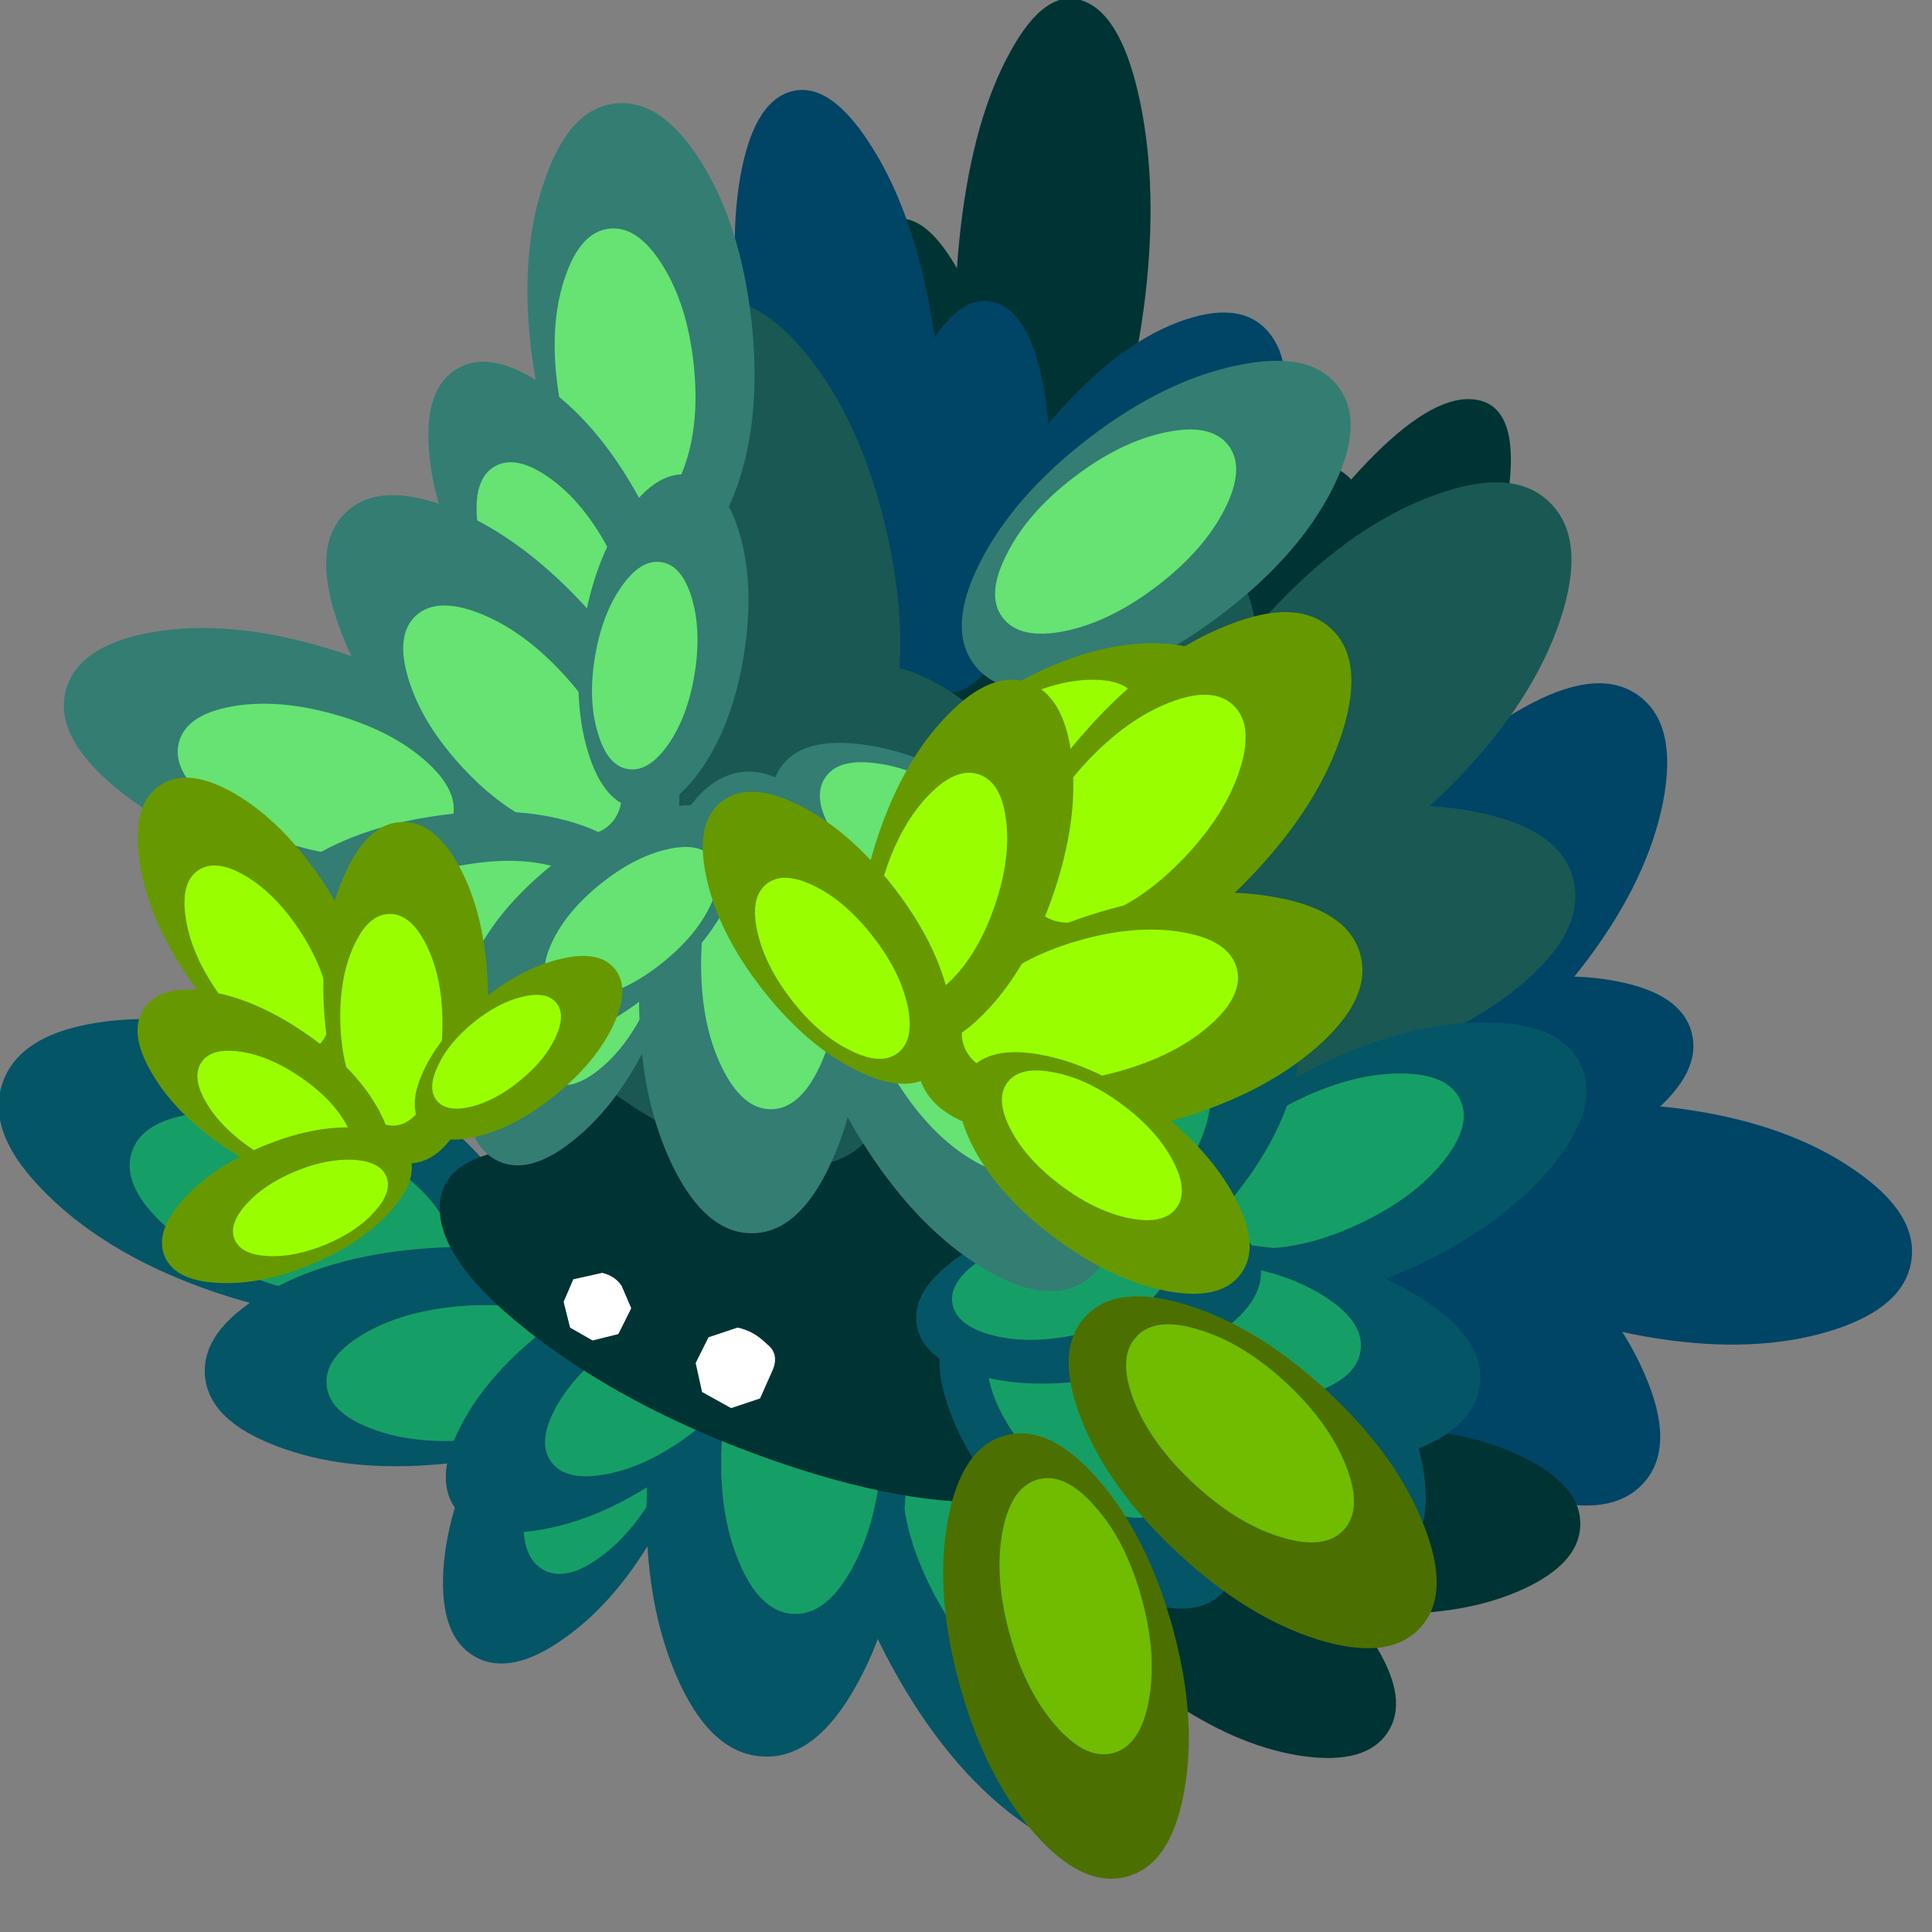 <?xml version="1.0" encoding="UTF-8" standalone="no"?>
<!DOCTYPE svg PUBLIC "-//W3C//DTD SVG 1.1//EN" "http://www.w3.org/Graphics/SVG/1.1/DTD/svg11.dtd">
<svg width="100%" height="100%" viewBox="0 0 30 30" version="1.1" xmlns="http://www.w3.org/2000/svg" xmlns:xlink="http://www.w3.org/1999/xlink" xml:space="preserve" xmlns:serif="http://www.serif.com/" style="fill-rule:evenodd;clip-rule:evenodd;stroke-linejoin:round;stroke-miterlimit:2;">
    <rect x="0" y="0" width="30" height="30" fill="#808080" stroke="none"/>
    <g transform="matrix(1,0,0,1,-0.354,-0.378)">
        <g transform="matrix(-1,0,0,1,15.206,14.993)">
            <g id="shapehat0" transform="matrix(-0.024,0.059,-0.059,-0.024,10.851,3.546)">
                <path d="M-42.95,-49.7C-36.35,-55.433 -26.533,-55.45 -13.5,-49.75C-0.4,-44.117 12.083,-34.433 23.95,-20.7C35.783,-6.967 43.567,6.767 47.3,20.5C51.033,34.233 49.583,43.967 42.95,49.7C36.317,55.433 26.467,55.467 13.4,49.8C0.367,44.133 -12.083,34.433 -23.95,20.7C-35.817,6.967 -43.617,-6.767 -47.35,-20.5C-51.05,-34.233 -49.583,-43.967 -42.95,-49.7" style="fill:#045566;fill-rule:nonzero;"/>
                <path d="M25.9,-8.8C33.267,-0.3 38.067,8.217 40.3,16.75C42.667,25.283 41.8,31.317 37.7,34.85C33.6,38.383 27.483,38.4 19.35,34.9C11.283,31.4 3.567,25.4 -3.8,16.9C-11.167,8.4 -16,-0.117 -18.3,-8.65C-20.6,-17.183 -19.7,-23.217 -15.6,-26.75C-11.5,-30.283 -5.417,-30.3 2.65,-26.8C10.783,-23.3 18.533,-17.3 25.9,-8.8" style="fill:#159f66;fill-rule:nonzero;"/>
            </g>
            <g id="shapehat01" serif:id="shapehat0" transform="matrix(-0.038,0.037,-0.037,-0.038,8.198,6.451)">
                <path d="M-42.95,-49.7C-36.35,-55.433 -26.533,-55.45 -13.5,-49.75C-0.4,-44.117 12.083,-34.433 23.95,-20.7C35.783,-6.967 43.567,6.767 47.3,20.5C51.033,34.233 49.583,43.967 42.95,49.7C36.317,55.433 26.467,55.467 13.4,49.8C0.367,44.133 -12.083,34.433 -23.95,20.7C-35.817,6.967 -43.617,-6.767 -47.35,-20.5C-51.05,-34.233 -49.583,-43.967 -42.95,-49.7" style="fill:#045566;fill-rule:nonzero;"/>
                <path d="M25.9,-8.8C33.267,-0.3 38.067,8.217 40.3,16.75C42.667,25.283 41.8,31.317 37.7,34.85C33.6,38.383 27.483,38.4 19.35,34.9C11.283,31.4 3.567,25.4 -3.8,16.9C-11.167,8.4 -16,-0.117 -18.3,-8.65C-20.6,-17.183 -19.7,-23.217 -15.6,-26.75C-11.5,-30.283 -5.417,-30.3 2.65,-26.8C10.783,-23.3 18.533,-17.3 25.9,-8.8" style="fill:#159f66;fill-rule:nonzero;"/>
            </g>
            <g id="shapehat02" serif:id="shapehat0" transform="matrix(-0.047,-0.01,0.01,-0.047,5.948,8.348)">
                <path d="M-42.95,-49.7C-36.35,-55.433 -26.533,-55.45 -13.5,-49.75C-0.4,-44.117 12.083,-34.433 23.95,-20.7C35.783,-6.967 43.567,6.767 47.3,20.5C51.033,34.233 49.583,43.967 42.95,49.7C36.317,55.433 26.467,55.467 13.4,49.8C0.367,44.133 -12.083,34.433 -23.95,20.7C-35.817,6.967 -43.617,-6.767 -47.35,-20.5C-51.05,-34.233 -49.583,-43.967 -42.95,-49.7" style="fill:#045566;fill-rule:nonzero;"/>
                <path d="M25.9,-8.8C33.267,-0.3 38.067,8.217 40.3,16.75C42.667,25.283 41.8,31.317 37.7,34.85C33.6,38.383 27.483,38.4 19.35,34.9C11.283,31.4 3.567,25.4 -3.8,16.9C-11.167,8.4 -16,-0.117 -18.3,-8.65C-20.6,-17.183 -19.7,-23.217 -15.6,-26.75C-11.5,-30.283 -5.417,-30.3 2.65,-26.8C10.783,-23.3 18.533,-17.3 25.9,-8.8" style="fill:#159f66;fill-rule:nonzero;"/>
            </g>
            <g id="shapehat03" serif:id="shapehat0" transform="matrix(-0.021,-0.06,0.06,-0.021,-0.85,10.454)">
                <path d="M-42.95,-49.7C-36.35,-55.433 -26.533,-55.45 -13.5,-49.75C-0.4,-44.117 12.083,-34.433 23.95,-20.7C35.783,-6.967 43.567,6.767 47.3,20.5C51.033,34.233 49.583,43.967 42.95,49.7C36.317,55.433 26.467,55.467 13.4,49.8C0.367,44.133 -12.083,34.433 -23.95,20.7C-35.817,6.967 -43.617,-6.767 -47.35,-20.5C-51.05,-34.233 -49.583,-43.967 -42.95,-49.7" style="fill:#045566;fill-rule:nonzero;"/>
                <path d="M25.9,-8.8C33.267,-0.3 38.067,8.217 40.3,16.75C42.667,25.283 41.8,31.317 37.7,34.85C33.6,38.383 27.483,38.4 19.35,34.9C11.283,31.4 3.567,25.4 -3.8,16.9C-11.167,8.4 -16,-0.117 -18.3,-8.65C-20.6,-17.183 -19.7,-23.217 -15.6,-26.75C-11.5,-30.283 -5.417,-30.3 2.65,-26.8C10.783,-23.3 18.533,-17.3 25.9,-8.8" style="fill:#159f66;fill-rule:nonzero;"/>
            </g>
            <g id="shapehat04" serif:id="shapehat0" transform="matrix(-0.05,-0.039,0.039,-0.05,2.797,8.5)">
                <path d="M-42.95,-49.7C-36.35,-55.433 -26.533,-55.45 -13.5,-49.75C-0.4,-44.117 12.083,-34.433 23.95,-20.7C35.783,-6.967 43.567,6.767 47.3,20.5C51.033,34.233 49.583,43.967 42.95,49.7C36.317,55.433 26.467,55.467 13.4,49.8C0.367,44.133 -12.083,34.433 -23.95,20.7C-35.817,6.967 -43.617,-6.767 -47.35,-20.5C-51.05,-34.233 -49.583,-43.967 -42.95,-49.7" style="fill:#045566;fill-rule:nonzero;"/>
                <path d="M25.9,-8.8C33.267,-0.3 38.067,8.217 40.3,16.75C42.667,25.283 41.8,31.317 37.7,34.85C33.6,38.383 27.483,38.4 19.35,34.9C11.283,31.4 3.567,25.4 -3.8,16.9C-11.167,8.4 -16,-0.117 -18.3,-8.65C-20.6,-17.183 -19.7,-23.217 -15.6,-26.75C-11.5,-30.283 -5.417,-30.3 2.65,-26.8C10.783,-23.3 18.533,-17.3 25.9,-8.8" style="fill:#159f66;fill-rule:nonzero;"/>
            </g>
            <g id="shapehat05" serif:id="shapehat0" transform="matrix(-0.045,0.011,-0.011,-0.045,5.3,7.048)">
                <path d="M-42.95,-49.7C-36.35,-55.433 -26.533,-55.45 -13.5,-49.75C-0.4,-44.117 12.083,-34.433 23.95,-20.7C35.783,-6.967 43.567,6.767 47.3,20.5C51.033,34.233 49.583,43.967 42.95,49.7C36.317,55.433 26.467,55.467 13.4,49.8C0.367,44.133 -12.083,34.433 -23.95,20.7C-35.817,6.967 -43.617,-6.767 -47.35,-20.5C-51.05,-34.233 -49.583,-43.967 -42.95,-49.7" style="fill:#045566;fill-rule:nonzero;"/>
                <path d="M25.9,-8.8C33.267,-0.3 38.067,8.217 40.3,16.75C42.667,25.283 41.8,31.317 37.7,34.85C33.6,38.383 27.483,38.4 19.35,34.9C11.283,31.4 3.567,25.4 -3.8,16.9C-11.167,8.4 -16,-0.117 -18.3,-8.65C-20.6,-17.183 -19.7,-23.217 -15.6,-26.75C-11.5,-30.283 -5.417,-30.3 2.65,-26.8C10.783,-23.3 18.533,-17.3 25.9,-8.8" style="fill:#159f66;fill-rule:nonzero;"/>
            </g>
            <g id="shapehat06" serif:id="shapehat0" transform="matrix(0.044,-0.048,0.074,0.044,-3.747,-1.65)">
                <path d="M-42.95,-49.7C-36.35,-55.433 -26.533,-55.45 -13.5,-49.75C-0.4,-44.117 12.083,-34.433 23.95,-20.7C35.783,-6.967 43.567,6.767 47.3,20.5C51.033,34.233 49.583,43.967 42.95,49.7C36.317,55.433 26.467,55.467 13.4,49.8C0.367,44.133 -12.083,34.433 -23.95,20.7C-35.817,6.967 -43.617,-6.767 -47.35,-20.5C-51.05,-34.233 -49.583,-43.967 -42.95,-49.7" style="fill:#690;fill-rule:nonzero;"/>
                <path d="M25.9,-8.8C33.267,-0.3 38.067,8.217 40.3,16.75C42.667,25.283 41.8,31.317 37.7,34.85C33.6,38.383 27.483,38.4 19.35,34.9C11.283,31.4 3.567,25.4 -3.8,16.9C-11.167,8.4 -16,-0.117 -18.3,-8.65C-20.6,-17.183 -19.7,-23.217 -15.6,-26.75C-11.5,-30.283 -5.417,-30.3 2.65,-26.8C10.783,-23.3 18.533,-17.3 25.9,-8.8" style="fill:#9f0;fill-rule:nonzero;"/>
            </g>
            <g id="shapehat07" serif:id="shapehat0" transform="matrix(-0.002,-0.064,0.087,0.011,1.447,0.705)">
                <path d="M-42.95,-49.7C-36.35,-55.433 -26.533,-55.45 -13.5,-49.75C-0.4,-44.117 12.083,-34.433 23.95,-20.7C35.783,-6.967 43.567,6.767 47.3,20.5C51.033,34.233 49.583,43.967 42.95,49.7C36.317,55.433 26.467,55.467 13.4,49.8C0.367,44.133 -12.083,34.433 -23.95,20.7C-35.817,6.967 -43.617,-6.767 -47.35,-20.5C-51.05,-34.233 -49.583,-43.967 -42.95,-49.7" style="fill:#690;fill-rule:nonzero;"/>
                <path d="M25.9,-8.8C33.267,-0.3 38.067,8.217 40.3,16.75C42.667,25.283 41.8,31.317 37.7,34.85C33.6,38.383 27.483,38.4 19.35,34.9C11.283,31.4 3.567,25.4 -3.8,16.9C-11.167,8.4 -16,-0.117 -18.3,-8.65C-20.6,-17.183 -19.7,-23.217 -15.6,-26.75C-11.5,-30.283 -5.417,-30.3 2.65,-26.8C10.783,-23.3 18.533,-17.3 25.9,-8.8" style="fill:#9f0;fill-rule:nonzero;"/>
            </g>
            <g id="shapehat08" serif:id="shapehat0" transform="matrix(0.059,-0.022,0.042,0.05,0.4,-3.601)">
                <path d="M-42.95,-49.7C-36.35,-55.433 -26.533,-55.45 -13.5,-49.75C-0.4,-44.117 12.083,-34.433 23.95,-20.7C35.783,-6.967 43.567,6.767 47.3,20.5C51.033,34.233 49.583,43.967 42.95,49.7C36.317,55.433 26.467,55.467 13.4,49.8C0.367,44.133 -12.083,34.433 -23.95,20.7C-35.817,6.967 -43.617,-6.767 -47.35,-20.5C-51.05,-34.233 -49.583,-43.967 -42.95,-49.7" style="fill:#690;fill-rule:nonzero;"/>
                <path d="M25.9,-8.8C33.267,-0.3 38.067,8.217 40.3,16.75C42.667,25.283 41.8,31.317 37.7,34.85C33.6,38.383 27.483,38.4 19.35,34.9C11.283,31.4 3.567,25.4 -3.8,16.9C-11.167,8.4 -16,-0.117 -18.3,-8.65C-20.6,-17.183 -19.7,-23.217 -15.6,-26.75C-11.5,-30.283 -5.417,-30.3 2.65,-26.8C10.783,-23.3 18.533,-17.3 25.9,-8.8" style="fill:#9f0;fill-rule:nonzero;"/>
            </g>
            <g id="shapehat09" serif:id="shapehat0" transform="matrix(-0.005,-0.054,0.073,0.007,3.552,3.551)">
                <path d="M-42.95,-49.7C-36.35,-55.433 -26.533,-55.45 -13.5,-49.75C-0.4,-44.117 12.083,-34.433 23.95,-20.7C35.783,-6.967 43.567,6.767 47.3,20.5C51.033,34.233 49.583,43.967 42.95,49.7C36.317,55.433 26.467,55.467 13.4,49.8C0.367,44.133 -12.083,34.433 -23.95,20.7C-35.817,6.967 -43.617,-6.767 -47.35,-20.5C-51.05,-34.233 -49.583,-43.967 -42.95,-49.7" style="fill:#033;fill-rule:nonzero;"/>
                <path d="M25.9,-8.8C33.267,-0.3 38.067,8.217 40.3,16.75C42.667,25.283 41.8,31.317 37.7,34.85C33.6,38.383 27.483,38.4 19.35,34.9C11.283,31.4 3.567,25.4 -3.8,16.9C-11.167,8.4 -16,-0.117 -18.3,-8.65C-20.6,-17.183 -19.7,-23.217 -15.6,-26.75C-11.5,-30.283 -5.417,-30.3 2.65,-26.8C10.783,-23.3 18.533,-17.3 25.9,-8.8" style="fill:#033;fill-rule:nonzero;"/>
            </g>
            <g id="shapehat010" serif:id="shapehat0" transform="matrix(-0.002,-0.064,0.087,0.011,2.497,-5.745)">
                <path d="M-42.95,-49.7C-36.35,-55.433 -26.533,-55.45 -13.5,-49.75C-0.4,-44.117 12.083,-34.433 23.95,-20.7C35.783,-6.967 43.567,6.767 47.3,20.5C51.033,34.233 49.583,43.967 42.95,49.7C36.317,55.433 26.467,55.467 13.4,49.8C0.367,44.133 -12.083,34.433 -23.95,20.7C-35.817,6.967 -43.617,-6.767 -47.35,-20.5C-51.05,-34.233 -49.583,-43.967 -42.95,-49.7" style="fill:#690;fill-rule:nonzero;"/>
                <path d="M25.9,-8.8C33.267,-0.3 38.067,8.217 40.3,16.75C42.667,25.283 41.8,31.317 37.7,34.85C33.6,38.383 27.483,38.4 19.35,34.9C11.283,31.4 3.567,25.4 -3.8,16.9C-11.167,8.4 -16,-0.117 -18.3,-8.65C-20.6,-17.183 -19.7,-23.217 -15.6,-26.75C-11.5,-30.283 -5.417,-30.3 2.65,-26.8C10.783,-23.3 18.533,-17.3 25.9,-8.8" style="fill:#9f0;fill-rule:nonzero;"/>
            </g>
            <g id="shapehat011" serif:id="shapehat0" transform="matrix(-0.005,-0.054,0.073,0.007,4.502,-2.999)">
                <path d="M-42.95,-49.7C-36.35,-55.433 -26.533,-55.45 -13.5,-49.75C-0.4,-44.117 12.083,-34.433 23.95,-20.7C35.783,-6.967 43.567,6.767 47.3,20.5C51.033,34.233 49.583,43.967 42.95,49.7C36.317,55.433 26.467,55.467 13.4,49.8C0.367,44.133 -12.083,34.433 -23.95,20.7C-35.817,6.967 -43.617,-6.767 -47.35,-20.5C-51.05,-34.233 -49.583,-43.967 -42.95,-49.7" style="fill:#690;fill-rule:nonzero;"/>
                <path d="M25.9,-8.8C33.267,-0.3 38.067,8.217 40.3,16.75C42.667,25.283 41.8,31.317 37.7,34.85C33.6,38.383 27.483,38.4 19.35,34.9C11.283,31.4 3.567,25.4 -3.8,16.9C-11.167,8.4 -16,-0.117 -18.3,-8.65C-20.6,-17.183 -19.7,-23.217 -15.6,-26.75C-11.5,-30.283 -5.417,-30.3 2.65,-26.8C10.783,-23.3 18.533,-17.3 25.9,-8.8" style="fill:#9f0;fill-rule:nonzero;"/>
            </g>
            <g id="shapehat012" serif:id="shapehat0" transform="matrix(0.051,0.032,0.059,-0.064,2.901,5.952)">
                <path d="M-42.95,-49.7C-36.35,-55.433 -26.533,-55.45 -13.5,-49.75C-0.4,-44.117 12.083,-34.433 23.95,-20.7C35.783,-6.967 43.567,6.767 47.3,20.5C51.033,34.233 49.583,43.967 42.95,49.7C36.317,55.433 26.467,55.467 13.4,49.8C0.367,44.133 -12.083,34.433 -23.95,20.7C-35.817,6.967 -43.617,-6.767 -47.35,-20.5C-51.05,-34.233 -49.583,-43.967 -42.95,-49.7" style="fill:#033;fill-rule:nonzero;"/>
                <path d="M25.9,-8.8C33.267,-0.3 38.067,8.217 40.3,16.75C42.667,25.283 41.8,31.317 37.7,34.85C33.6,38.383 27.483,38.4 19.35,34.9C11.283,31.4 3.567,25.4 -3.8,16.9C-11.167,8.4 -16,-0.117 -18.3,-8.65C-20.6,-17.183 -19.7,-23.217 -15.6,-26.75C-11.5,-30.283 -5.417,-30.3 2.65,-26.8C10.783,-23.3 18.533,-17.3 25.9,-8.8" style="fill:#033;fill-rule:nonzero;"/>
            </g>
            <g id="shapehat013" serif:id="shapehat0" transform="matrix(0.007,0.053,0.065,-0.029,8.449,-1.2)">
                <path d="M-42.95,-49.7C-36.35,-55.433 -26.533,-55.45 -13.5,-49.75C-0.4,-44.117 12.083,-34.433 23.95,-20.7C35.783,-6.967 43.567,6.767 47.3,20.5C51.033,34.233 49.583,43.967 42.95,49.7C36.317,55.433 26.467,55.467 13.4,49.8C0.367,44.133 -12.083,34.433 -23.95,20.7C-35.817,6.967 -43.617,-6.767 -47.35,-20.5C-51.05,-34.233 -49.583,-43.967 -42.95,-49.7" style="fill:#690;fill-rule:nonzero;"/>
                <path d="M25.9,-8.8C33.267,-0.3 38.067,8.217 40.3,16.75C42.667,25.283 41.8,31.317 37.7,34.85C33.6,38.383 27.483,38.4 19.35,34.9C11.283,31.4 3.567,25.4 -3.8,16.9C-11.167,8.4 -16,-0.117 -18.3,-8.65C-20.6,-17.183 -19.7,-23.217 -15.6,-26.75C-11.5,-30.283 -5.417,-30.3 2.65,-26.8C10.783,-23.3 18.533,-17.3 25.9,-8.8" style="fill:#9f0;fill-rule:nonzero;"/>
            </g>
            <g id="shapehat014" serif:id="shapehat0" transform="matrix(0.039,0.027,-0.024,0.058,-1.499,-10.554)">
                <path d="M-42.95,-49.7C-36.35,-55.433 -26.533,-55.45 -13.5,-49.75C-0.4,-44.117 12.083,-34.433 23.95,-20.7C35.783,-6.967 43.567,6.767 47.3,20.5C51.033,34.233 49.583,43.967 42.95,49.7C36.317,55.433 26.467,55.467 13.4,49.8C0.367,44.133 -12.083,34.433 -23.95,20.7C-35.817,6.967 -43.617,-6.767 -47.35,-20.5C-51.05,-34.233 -49.583,-43.967 -42.95,-49.7" style="fill:#033;fill-rule:nonzero;"/>
                <path d="M25.9,-8.8C33.267,-0.3 38.067,8.217 40.3,16.75C42.667,25.283 41.8,31.317 37.7,34.85C33.6,38.383 27.483,38.4 19.35,34.9C11.283,31.4 3.567,25.4 -3.8,16.9C-11.167,8.4 -16,-0.117 -18.3,-8.65C-20.6,-17.183 -19.7,-23.217 -15.6,-26.75C-11.5,-30.283 -5.417,-30.3 2.65,-26.8C10.783,-23.3 18.533,-17.3 25.9,-8.8" style="fill:#033;fill-rule:nonzero;"/>
            </g>
            <g id="shapehat015" serif:id="shapehat0" transform="matrix(0.046,-0.008,0.001,0.063,-2.698,-6.55)">
                <path d="M-42.95,-49.7C-36.35,-55.433 -26.533,-55.45 -13.5,-49.75C-0.4,-44.117 12.083,-34.433 23.95,-20.7C35.783,-6.967 43.567,6.767 47.3,20.5C51.033,34.233 49.583,43.967 42.95,49.7C36.317,55.433 26.467,55.467 13.4,49.8C0.367,44.133 -12.083,34.433 -23.95,20.7C-35.817,6.967 -43.617,-6.767 -47.35,-20.5C-51.05,-34.233 -49.583,-43.967 -42.95,-49.7" style="fill:#046;fill-rule:nonzero;"/>
                <path d="M25.9,-8.8C33.267,-0.3 38.067,8.217 40.3,16.75C42.667,25.283 41.8,31.317 37.7,34.85C33.6,38.383 27.483,38.4 19.35,34.9C11.283,31.4 3.567,25.4 -3.8,16.9C-11.167,8.4 -16,-0.117 -18.3,-8.65C-20.6,-17.183 -19.7,-23.217 -15.6,-26.75C-11.5,-30.283 -5.417,-30.3 2.65,-26.8C10.783,-23.3 18.533,-17.3 25.9,-8.8" style="fill:#9f0;fill-rule:nonzero;"/>
            </g>
            <g id="shapehat016" serif:id="shapehat0" transform="matrix(0.022,0.04,-0.031,0.035,0.35,-7.751)">
                <path d="M-42.95,-49.7C-36.35,-55.433 -26.533,-55.45 -13.5,-49.75C-0.4,-44.117 12.083,-34.433 23.95,-20.7C35.783,-6.967 43.567,6.767 47.3,20.5C51.033,34.233 49.583,43.967 42.95,49.7C36.317,55.433 26.467,55.467 13.4,49.8C0.367,44.133 -12.083,34.433 -23.95,20.7C-35.817,6.967 -43.617,-6.767 -47.35,-20.5C-51.05,-34.233 -49.583,-43.967 -42.95,-49.7" style="fill:#033;fill-rule:nonzero;"/>
                <path d="M25.9,-8.8C33.267,-0.3 38.067,8.217 40.3,16.75C42.667,25.283 41.8,31.317 37.7,34.85C33.6,38.383 27.483,38.4 19.35,34.9C11.283,31.4 3.567,25.4 -3.8,16.9C-11.167,8.4 -16,-0.117 -18.3,-8.65C-20.6,-17.183 -19.7,-23.217 -15.6,-26.75C-11.5,-30.283 -5.417,-30.3 2.65,-26.8C10.783,-23.3 18.533,-17.3 25.9,-8.8" style="fill:#033;fill-rule:nonzero;"/>
            </g>
            <g id="shapehat017" serif:id="shapehat0" transform="matrix(0.038,-0.009,0.002,0.053,-4.497,-4.796)">
                <path d="M-42.95,-49.7C-36.35,-55.433 -26.533,-55.45 -13.5,-49.75C-0.4,-44.117 12.083,-34.433 23.95,-20.7C35.783,-6.967 43.567,6.767 47.3,20.5C51.033,34.233 49.583,43.967 42.95,49.7C36.317,55.433 26.467,55.467 13.4,49.8C0.367,44.133 -12.083,34.433 -23.95,20.7C-35.817,6.967 -43.617,-6.767 -47.35,-20.5C-51.05,-34.233 -49.583,-43.967 -42.95,-49.7" style="fill:#033;fill-rule:nonzero;"/>
                <path d="M25.9,-8.8C33.267,-0.3 38.067,8.217 40.3,16.75C42.667,25.283 41.8,31.317 37.7,34.85C33.6,38.383 27.483,38.4 19.35,34.9C11.283,31.4 3.567,25.4 -3.8,16.9C-11.167,8.4 -16,-0.117 -18.3,-8.65C-20.6,-17.183 -19.7,-23.217 -15.6,-26.75C-11.5,-30.283 -5.417,-30.3 2.65,-26.8C10.783,-23.3 18.533,-17.3 25.9,-8.8" style="fill:#033;fill-rule:nonzero;"/>
            </g>
            <g id="shapehat018" serif:id="shapehat0" transform="matrix(0.046,-0.008,0.001,0.063,2.052,-6.449)">
                <path d="M-42.95,-49.7C-36.35,-55.433 -26.533,-55.45 -13.5,-49.75C-0.4,-44.117 12.083,-34.433 23.95,-20.7C35.783,-6.967 43.567,6.767 47.3,20.5C51.033,34.233 49.583,43.967 42.95,49.7C36.317,55.433 26.467,55.467 13.4,49.8C0.367,44.133 -12.083,34.433 -23.95,20.7C-35.817,6.967 -43.617,-6.767 -47.35,-20.5C-51.05,-34.233 -49.583,-43.967 -42.95,-49.7" style="fill:#033;fill-rule:nonzero;"/>
                <path d="M25.9,-8.8C33.267,-0.3 38.067,8.217 40.3,16.75C42.667,25.283 41.8,31.317 37.7,34.85C33.6,38.383 27.483,38.4 19.35,34.9C11.283,31.4 3.567,25.4 -3.8,16.9C-11.167,8.4 -16,-0.117 -18.3,-8.65C-20.6,-17.183 -19.7,-23.217 -15.6,-26.75C-11.5,-30.283 -5.417,-30.3 2.65,-26.8C10.783,-23.3 18.533,-17.3 25.9,-8.8" style="fill:#9f0;fill-rule:nonzero;"/>
            </g>
            <g id="shapehat019" serif:id="shapehat0" transform="matrix(0.038,-0.009,0.002,0.053,0.303,-4.696)">
                <path d="M-42.95,-49.7C-36.35,-55.433 -26.533,-55.45 -13.5,-49.75C-0.4,-44.117 12.083,-34.433 23.95,-20.7C35.783,-6.967 43.567,6.767 47.3,20.5C51.033,34.233 49.583,43.967 42.95,49.7C36.317,55.433 26.467,55.467 13.4,49.8C0.367,44.133 -12.083,34.433 -23.95,20.7C-35.817,6.967 -43.617,-6.767 -47.35,-20.5C-51.05,-34.233 -49.583,-43.967 -42.95,-49.7" style="fill:#690;fill-rule:nonzero;"/>
                <path d="M25.9,-8.8C33.267,-0.3 38.067,8.217 40.3,16.75C42.667,25.283 41.8,31.317 37.7,34.85C33.6,38.383 27.483,38.4 19.35,34.9C11.283,31.4 3.567,25.4 -3.8,16.9C-11.167,8.4 -16,-0.117 -18.3,-8.65C-20.6,-17.183 -19.7,-23.217 -15.6,-26.75C-11.5,-30.283 -5.417,-30.3 2.65,-26.8C10.783,-23.3 18.533,-17.3 25.9,-8.8" style="fill:#9f0;fill-rule:nonzero;"/>
            </g>
            <g id="shapehat020" serif:id="shapehat0" transform="matrix(-0.018,0.04,0.051,0.035,-6.305,-4.951)">
                <path d="M-42.95,-49.7C-36.35,-55.433 -26.533,-55.45 -13.5,-49.75C-0.4,-44.117 12.083,-34.433 23.95,-20.7C35.783,-6.967 43.567,6.767 47.3,20.5C51.033,34.233 49.583,43.967 42.95,49.7C36.317,55.433 26.467,55.467 13.4,49.8C0.367,44.133 -12.083,34.433 -23.95,20.7C-35.817,6.967 -43.617,-6.767 -47.35,-20.5C-51.05,-34.233 -49.583,-43.967 -42.95,-49.7" style="fill:#033;fill-rule:nonzero;"/>
                <path d="M25.9,-8.8C33.267,-0.3 38.067,8.217 40.3,16.75C42.667,25.283 41.8,31.317 37.7,34.85C33.6,38.383 27.483,38.4 19.35,34.9C11.283,31.4 3.567,25.4 -3.8,16.9C-11.167,8.4 -16,-0.117 -18.3,-8.65C-20.6,-17.183 -19.7,-23.217 -15.6,-26.75C-11.5,-30.283 -5.417,-30.3 2.65,-26.8C10.783,-23.3 18.533,-17.3 25.9,-8.8" style="fill:#033;fill-rule:nonzero;"/>
            </g>
            <g id="shapehat021" serif:id="shapehat0" transform="matrix(-0.037,0.01,0.027,0.043,-0.652,-1.701)">
                <path d="M-42.95,-49.7C-36.35,-55.433 -26.533,-55.45 -13.5,-49.75C-0.4,-44.117 12.083,-34.433 23.95,-20.7C35.783,-6.967 43.567,6.767 47.3,20.5C51.033,34.233 49.583,43.967 42.95,49.7C36.317,55.433 26.467,55.467 13.4,49.8C0.367,44.133 -12.083,34.433 -23.95,20.7C-35.817,6.967 -43.617,-6.767 -47.35,-20.5C-51.05,-34.233 -49.583,-43.967 -42.95,-49.7" style="fill:#033;fill-rule:nonzero;"/>
                <path d="M25.9,-8.8C33.267,-0.3 38.067,8.217 40.3,16.75C42.667,25.283 41.8,31.317 37.7,34.85C33.6,38.383 27.483,38.4 19.35,34.9C11.283,31.4 3.567,25.4 -3.8,16.9C-11.167,8.4 -16,-0.117 -18.3,-8.65C-20.6,-17.183 -19.7,-23.217 -15.6,-26.75C-11.5,-30.283 -5.417,-30.3 2.65,-26.8C10.783,-23.3 18.533,-17.3 25.9,-8.8" style="fill:#033;fill-rule:nonzero;"/>
            </g>
            <g id="shapehat022" serif:id="shapehat0" transform="matrix(0.057,0.004,-0.004,0.057,-8.354,-0.801)">
                <path d="M-42.95,-49.7C-36.35,-55.433 -26.533,-55.45 -13.5,-49.75C-0.4,-44.117 12.083,-34.433 23.95,-20.7C35.783,-6.967 43.567,6.767 47.3,20.5C51.033,34.233 49.583,43.967 42.95,49.7C36.317,55.433 26.467,55.467 13.4,49.8C0.367,44.133 -12.083,34.433 -23.95,20.7C-35.817,6.967 -43.617,-6.767 -47.35,-20.5C-51.05,-34.233 -49.583,-43.967 -42.95,-49.7" style="fill:#046;fill-rule:nonzero;"/>
                <path d="M25.9,-8.8C33.267,-0.3 38.067,8.217 40.3,16.75C42.667,25.283 41.8,31.317 37.7,34.85C33.6,38.383 27.483,38.4 19.35,34.9C11.283,31.4 3.567,25.4 -3.8,16.9C-11.167,8.4 -16,-0.117 -18.3,-8.65C-20.6,-17.183 -19.7,-23.217 -15.6,-26.75C-11.5,-30.283 -5.417,-30.3 2.65,-26.8C10.783,-23.3 18.533,-17.3 25.9,-8.8" style="fill:#046;fill-rule:nonzero;"/>
            </g>
            <g id="shapehat023" serif:id="shapehat0" transform="matrix(-0.019,-0.038,0.038,-0.019,-5.902,8.002)">
                <path d="M-42.95,-49.7C-36.35,-55.433 -26.533,-55.45 -13.5,-49.75C-0.4,-44.117 12.083,-34.433 23.95,-20.7C35.783,-6.967 43.567,6.767 47.3,20.5C51.033,34.233 49.583,43.967 42.95,49.7C36.317,55.433 26.467,55.467 13.4,49.8C0.367,44.133 -12.083,34.433 -23.95,20.7C-35.817,6.967 -43.617,-6.767 -47.35,-20.5C-51.05,-34.233 -49.583,-43.967 -42.95,-49.7" style="fill:#690;fill-rule:nonzero;"/>
                <path d="M25.9,-8.8C33.267,-0.3 38.067,8.217 40.3,16.75C42.667,25.283 41.8,31.317 37.7,34.85C33.6,38.383 27.483,38.4 19.35,34.9C11.283,31.4 3.567,25.4 -3.8,16.9C-11.167,8.4 -16,-0.117 -18.3,-8.65C-20.6,-17.183 -19.7,-23.217 -15.6,-26.75C-11.5,-30.283 -5.417,-30.3 2.65,-26.8C10.783,-23.3 18.533,-17.3 25.9,-8.8" style="fill:#9f0;fill-rule:nonzero;"/>
            </g>
            <g id="shapehat024" serif:id="shapehat0" transform="matrix(0.03,-0.048,0.048,0.03,-11.152,4.398)">
                <path d="M-42.95,-49.7C-36.35,-55.433 -26.533,-55.45 -13.5,-49.75C-0.4,-44.117 12.083,-34.433 23.95,-20.7C35.783,-6.967 43.567,6.767 47.3,20.5C51.033,34.233 49.583,43.967 42.95,49.7C36.317,55.433 26.467,55.467 13.4,49.8C0.367,44.133 -12.083,34.433 -23.95,20.7C-35.817,6.967 -43.617,-6.767 -47.35,-20.5C-51.05,-34.233 -49.583,-43.967 -42.95,-49.7" style="fill:#046;fill-rule:nonzero;"/>
                <path d="M25.9,-8.8C33.267,-0.3 38.067,8.217 40.3,16.75C42.667,25.283 41.8,31.317 37.7,34.85C33.6,38.383 27.483,38.4 19.35,34.9C11.283,31.4 3.567,25.4 -3.8,16.9C-11.167,8.4 -16,-0.117 -18.3,-8.65C-20.6,-17.183 -19.7,-23.217 -15.6,-26.75C-11.5,-30.283 -5.417,-30.3 2.65,-26.8C10.783,-23.3 18.533,-17.3 25.9,-8.8" style="fill:#046;fill-rule:nonzero;"/>
            </g>
            <g id="shapehat025" serif:id="shapehat0" transform="matrix(-0,-0.057,0.057,-0,-7.849,5.951)">
                <path d="M-42.95,-49.7C-36.35,-55.433 -26.533,-55.45 -13.5,-49.75C-0.4,-44.117 12.083,-34.433 23.95,-20.7C35.783,-6.967 43.567,6.767 47.3,20.5C51.033,34.233 49.583,43.967 42.95,49.7C36.317,55.433 26.467,55.467 13.4,49.8C0.367,44.133 -12.083,34.433 -23.95,20.7C-35.817,6.967 -43.617,-6.767 -47.35,-20.5C-51.05,-34.233 -49.583,-43.967 -42.95,-49.7" style="fill:#046;fill-rule:nonzero;"/>
                <path d="M25.9,-8.8C33.267,-0.3 38.067,8.217 40.3,16.75C42.667,25.283 41.8,31.317 37.7,34.85C33.6,38.383 27.483,38.4 19.35,34.9C11.283,31.4 3.567,25.4 -3.8,16.9C-11.167,8.4 -16,-0.117 -18.3,-8.65C-20.6,-17.183 -19.7,-23.217 -15.6,-26.75C-11.5,-30.283 -5.417,-30.3 2.65,-26.8C10.783,-23.3 18.533,-17.3 25.9,-8.8" style="fill:#046;fill-rule:nonzero;"/>
            </g>
            <g id="shapehat026" serif:id="shapehat0" transform="matrix(0.039,-0.027,0.027,0.039,-8.4,2.201)">
                <path d="M-42.95,-49.7C-36.35,-55.433 -26.533,-55.45 -13.5,-49.75C-0.4,-44.117 12.083,-34.433 23.95,-20.7C35.783,-6.967 43.567,6.767 47.3,20.5C51.033,34.233 49.583,43.967 42.95,49.7C36.317,55.433 26.467,55.467 13.4,49.8C0.367,44.133 -12.083,34.433 -23.95,20.7C-35.817,6.967 -43.617,-6.767 -47.35,-20.5C-51.05,-34.233 -49.583,-43.967 -42.95,-49.7" style="fill:#046;fill-rule:nonzero;"/>
                <path d="M25.9,-8.8C33.267,-0.3 38.067,8.217 40.3,16.75C42.667,25.283 41.8,31.317 37.7,34.85C33.6,38.383 27.483,38.4 19.35,34.9C11.283,31.4 3.567,25.4 -3.8,16.9C-11.167,8.4 -16,-0.117 -18.3,-8.65C-20.6,-17.183 -19.7,-23.217 -15.6,-26.75C-11.5,-30.283 -5.417,-30.3 2.65,-26.8C10.783,-23.3 18.533,-17.3 25.9,-8.8" style="fill:#046;fill-rule:nonzero;"/>
            </g>
            <g id="shapehat027" serif:id="shapehat0" transform="matrix(-0.033,-0.026,0.026,-0.033,-5.353,6.849)">
                <path d="M-42.95,-49.7C-36.35,-55.433 -26.533,-55.45 -13.5,-49.75C-0.4,-44.117 12.083,-34.433 23.95,-20.7C35.783,-6.967 43.567,6.767 47.3,20.5C51.033,34.233 49.583,43.967 42.95,49.7C36.317,55.433 26.467,55.467 13.4,49.8C0.367,44.133 -12.083,34.433 -23.95,20.7C-35.817,6.967 -43.617,-6.767 -47.35,-20.5C-51.05,-34.233 -49.583,-43.967 -42.95,-49.7" style="fill:#690;fill-rule:nonzero;"/>
                <path d="M25.9,-8.8C33.267,-0.3 38.067,8.217 40.3,16.75C42.667,25.283 41.8,31.317 37.7,34.85C33.6,38.383 27.483,38.4 19.35,34.9C11.283,31.4 3.567,25.4 -3.8,16.9C-11.167,8.4 -16,-0.117 -18.3,-8.65C-20.6,-17.183 -19.7,-23.217 -15.6,-26.75C-11.5,-30.283 -5.417,-30.3 2.65,-26.8C10.783,-23.3 18.533,-17.3 25.9,-8.8" style="fill:#9f0;fill-rule:nonzero;"/>
            </g>
            <g id="shapehat028" serif:id="shapehat0" transform="matrix(-0.001,0.057,0.046,-0,-2.649,-6.95)">
                <path d="M-42.95,-49.7C-36.35,-55.433 -26.533,-55.45 -13.5,-49.75C-0.4,-44.117 12.083,-34.433 23.95,-20.7C35.783,-6.967 43.567,6.767 47.3,20.5C51.033,34.233 49.583,43.967 42.95,49.7C36.317,55.433 26.467,55.467 13.4,49.8C0.367,44.133 -12.083,34.433 -23.95,20.7C-35.817,6.967 -43.617,-6.767 -47.35,-20.5C-51.05,-34.233 -49.583,-43.967 -42.95,-49.7" style="fill:#046;fill-rule:nonzero;"/>
                <path d="M25.9,-8.8C33.267,-0.3 38.067,8.217 40.3,16.75C42.667,25.283 41.8,31.317 37.7,34.85C33.6,38.383 27.483,38.4 19.35,34.9C11.283,31.4 3.567,25.4 -3.8,16.9C-11.167,8.4 -16,-0.117 -18.3,-8.65C-20.6,-17.183 -19.7,-23.217 -15.6,-26.75C-11.5,-30.283 -5.417,-30.3 2.65,-26.8C10.783,-23.3 18.533,-17.3 25.9,-8.8" style="fill:#046;fill-rule:nonzero;"/>
            </g>
            <g id="shapehat029" serif:id="shapehat0" transform="matrix(-0.03,-0.021,-0.018,0.037,4.4,-4.098)">
                <path d="M-42.95,-49.7C-36.35,-55.433 -26.533,-55.45 -13.5,-49.75C-0.4,-44.117 12.083,-34.433 23.95,-20.7C35.783,-6.967 43.567,6.767 47.3,20.5C51.033,34.233 49.583,43.967 42.95,49.7C36.317,55.433 26.467,55.467 13.4,49.8C0.367,44.133 -12.083,34.433 -23.95,20.7C-35.817,6.967 -43.617,-6.767 -47.35,-20.5C-51.05,-34.233 -49.583,-43.967 -42.95,-49.7" style="fill:#690;fill-rule:nonzero;"/>
                <path d="M25.9,-8.8C33.267,-0.3 38.067,8.217 40.3,16.75C42.667,25.283 41.8,31.317 37.7,34.85C33.6,38.383 27.483,38.4 19.35,34.9C11.283,31.4 3.567,25.4 -3.8,16.9C-11.167,8.4 -16,-0.117 -18.3,-8.65C-20.6,-17.183 -19.7,-23.217 -15.6,-26.75C-11.5,-30.283 -5.417,-30.3 2.65,-26.8C10.783,-23.3 18.533,-17.3 25.9,-8.8" style="fill:#9f0;fill-rule:nonzero;"/>
            </g>
            <g id="shapehat030" serif:id="shapehat0" transform="matrix(-0.041,0.027,0.021,0.05,1.849,-9.55)">
                <path d="M-42.95,-49.7C-36.35,-55.433 -26.533,-55.45 -13.5,-49.75C-0.4,-44.117 12.083,-34.433 23.95,-20.7C35.783,-6.967 43.567,6.767 47.3,20.5C51.033,34.233 49.583,43.967 42.95,49.7C36.317,55.433 26.467,55.467 13.4,49.8C0.367,44.133 -12.083,34.433 -23.95,20.7C-35.817,6.967 -43.617,-6.767 -47.35,-20.5C-51.05,-34.233 -49.583,-43.967 -42.95,-49.7" style="fill:#046;fill-rule:nonzero;"/>
                <path d="M25.9,-8.8C33.267,-0.3 38.067,8.217 40.3,16.75C42.667,25.283 41.8,31.317 37.7,34.85C33.6,38.383 27.483,38.4 19.35,34.9C11.283,31.4 3.567,25.4 -3.8,16.9C-11.167,8.4 -16,-0.117 -18.3,-8.65C-20.6,-17.183 -19.7,-23.217 -15.6,-26.75C-11.5,-30.283 -5.417,-30.3 2.65,-26.8C10.783,-23.3 18.533,-17.3 25.9,-8.8" style="fill:#046;fill-rule:nonzero;"/>
            </g>
            <g id="shapehat031" serif:id="shapehat0" transform="matrix(-0.046,-0.004,-0.004,0.056,2.799,-6.103)">
                <path d="M-42.95,-49.7C-36.35,-55.433 -26.533,-55.45 -13.5,-49.75C-0.4,-44.117 12.083,-34.433 23.95,-20.7C35.783,-6.967 43.567,6.767 47.3,20.5C51.033,34.233 49.583,43.967 42.95,49.7C36.317,55.433 26.467,55.467 13.4,49.8C0.367,44.133 -12.083,34.433 -23.95,20.7C-35.817,6.967 -43.617,-6.767 -47.35,-20.5C-51.05,-34.233 -49.583,-43.967 -42.95,-49.7" style="fill:#046;fill-rule:nonzero;"/>
                <path d="M25.9,-8.8C33.267,-0.3 38.067,8.217 40.3,16.75C42.667,25.283 41.8,31.317 37.7,34.85C33.6,38.383 27.483,38.4 19.35,34.9C11.283,31.4 3.567,25.4 -3.8,16.9C-11.167,8.4 -16,-0.117 -18.3,-8.65C-20.6,-17.183 -19.7,-23.217 -15.6,-26.75C-11.5,-30.283 -5.417,-30.3 2.65,-26.8C10.783,-23.3 18.533,-17.3 25.9,-8.8" style="fill:#046;fill-rule:nonzero;"/>
            </g>
            <g id="shapehat032" serif:id="shapehat0" transform="matrix(-0.025,0.037,0.03,0.029,-0.148,-6.898)">
                <path d="M-42.95,-49.7C-36.35,-55.433 -26.533,-55.45 -13.5,-49.75C-0.4,-44.117 12.083,-34.433 23.95,-20.7C35.783,-6.967 43.567,6.767 47.3,20.5C51.033,34.233 49.583,43.967 42.95,49.7C36.317,55.433 26.467,55.467 13.4,49.8C0.367,44.133 -12.083,34.433 -23.95,20.7C-35.817,6.967 -43.617,-6.767 -47.35,-20.5C-51.05,-34.233 -49.583,-43.967 -42.95,-49.7" style="fill:#046;fill-rule:nonzero;"/>
                <path d="M25.9,-8.8C33.267,-0.3 38.067,8.217 40.3,16.75C42.667,25.283 41.8,31.317 37.7,34.85C33.6,38.383 27.483,38.4 19.35,34.9C11.283,31.4 3.567,25.4 -3.8,16.9C-11.167,8.4 -16,-0.117 -18.3,-8.65C-20.6,-17.183 -19.7,-23.217 -15.6,-26.75C-11.5,-30.283 -5.417,-30.3 2.65,-26.8C10.783,-23.3 18.533,-17.3 25.9,-8.8" style="fill:#046;fill-rule:nonzero;"/>
            </g>
            <g id="shapehat033" serif:id="shapehat0" transform="matrix(-0.018,-0.034,-0.028,0.024,3.399,-3.6)">
                <path d="M-42.95,-49.7C-36.35,-55.433 -26.533,-55.45 -13.5,-49.75C-0.4,-44.117 12.083,-34.433 23.95,-20.7C35.783,-6.967 43.567,6.767 47.3,20.5C51.033,34.233 49.583,43.967 42.95,49.7C36.317,55.433 26.467,55.467 13.4,49.8C0.367,44.133 -12.083,34.433 -23.95,20.7C-35.817,6.967 -43.617,-6.767 -47.35,-20.5C-51.05,-34.233 -49.583,-43.967 -42.95,-49.7" style="fill:#690;fill-rule:nonzero;"/>
                <path d="M25.9,-8.8C33.267,-0.3 38.067,8.217 40.3,16.75C42.667,25.283 41.8,31.317 37.7,34.85C33.6,38.383 27.483,38.4 19.35,34.9C11.283,31.4 3.567,25.4 -3.8,16.9C-11.167,8.4 -16,-0.117 -18.3,-8.65C-20.6,-17.183 -19.7,-23.217 -15.6,-26.75C-11.5,-30.283 -5.417,-30.3 2.65,-26.8C10.783,-23.3 18.533,-17.3 25.9,-8.8" style="fill:#9f0;fill-rule:nonzero;"/>
            </g>
            <g id="shapehat034" serif:id="shapehat0" transform="matrix(0.029,-0.035,0.035,0.029,-6.702,9.002)">
                <path d="M-42.95,-49.7C-36.35,-55.433 -26.533,-55.45 -13.5,-49.75C-0.4,-44.117 12.083,-34.433 23.95,-20.7C35.783,-6.967 43.567,6.767 47.3,20.5C51.033,34.233 49.583,43.967 42.95,49.7C36.317,55.433 26.467,55.467 13.4,49.8C0.367,44.133 -12.083,34.433 -23.95,20.7C-35.817,6.967 -43.617,-6.767 -47.35,-20.5C-51.05,-34.233 -49.583,-43.967 -42.95,-49.7" style="fill:#033;fill-rule:nonzero;"/>
                <path d="M25.9,-8.8C33.267,-0.3 38.067,8.217 40.3,16.75C42.667,25.283 41.8,31.317 37.7,34.85C33.6,38.383 27.483,38.4 19.35,34.9C11.283,31.4 3.567,25.4 -3.8,16.9C-11.167,8.4 -16,-0.117 -18.3,-8.65C-20.6,-17.183 -19.7,-23.217 -15.6,-26.75C-11.5,-30.283 -5.417,-30.3 2.65,-26.8C10.783,-23.3 18.533,-17.3 25.9,-8.8" style="fill:#033;fill-rule:nonzero;"/>
            </g>
            <g id="shapehat035" serif:id="shapehat0" transform="matrix(0.006,-0.045,0.045,0.006,-4.202,10.65)">
                <path d="M-42.95,-49.7C-36.35,-55.433 -26.533,-55.45 -13.5,-49.75C-0.4,-44.117 12.083,-34.433 23.95,-20.7C35.783,-6.967 43.567,6.767 47.3,20.5C51.033,34.233 49.583,43.967 42.95,49.7C36.317,55.433 26.467,55.467 13.4,49.8C0.367,44.133 -12.083,34.433 -23.95,20.7C-35.817,6.967 -43.617,-6.767 -47.35,-20.5C-51.05,-34.233 -49.583,-43.967 -42.95,-49.7" style="fill:#033;fill-rule:nonzero;"/>
                <path d="M25.9,-8.8C33.267,-0.3 38.067,8.217 40.3,16.75C42.667,25.283 41.8,31.317 37.7,34.85C33.6,38.383 27.483,38.4 19.35,34.9C11.283,31.4 3.567,25.4 -3.8,16.9C-11.167,8.4 -16,-0.117 -18.3,-8.65C-20.6,-17.183 -19.7,-23.217 -15.6,-26.75C-11.5,-30.283 -5.417,-30.3 2.65,-26.8C10.783,-23.3 18.533,-17.3 25.9,-8.8" style="fill:#033;fill-rule:nonzero;"/>
            </g>
            <g id="shapehat036" serif:id="shapehat0" transform="matrix(0.036,0.051,-0.05,0.036,2.996,-5.948)">
                <path d="M-42.95,-49.7C-36.35,-55.433 -26.533,-55.45 -13.5,-49.75C-0.4,-44.117 12.083,-34.433 23.95,-20.7C35.783,-6.967 43.567,6.767 47.3,20.5C51.033,34.233 49.583,43.967 42.95,49.7C36.317,55.433 26.467,55.467 13.4,49.8C0.367,44.133 -12.083,34.433 -23.95,20.7C-35.817,6.967 -43.617,-6.767 -47.35,-20.5C-51.05,-34.233 -49.583,-43.967 -42.95,-49.7" style="fill:#195853;fill-rule:nonzero;"/>
                <path d="M25.9,-8.8C33.267,-0.3 38.067,8.217 40.3,16.75C42.667,25.283 41.8,31.317 37.7,34.85C33.6,38.383 27.483,38.4 19.35,34.9C11.283,31.4 3.567,25.4 -3.8,16.9C-11.167,8.4 -16,-0.117 -18.3,-8.65C-20.6,-17.183 -19.7,-23.217 -15.6,-26.75C-11.5,-30.283 -5.417,-30.3 2.65,-26.8C10.783,-23.3 18.533,-17.3 25.9,-8.8" style="fill:#195853;fill-rule:nonzero;"/>
            </g>
            <g id="shapehat037" serif:id="shapehat0" transform="matrix(0.011,0.051,-0.051,0.01,4.095,-2.254)">
                <path d="M-42.95,-49.7C-36.35,-55.433 -26.533,-55.45 -13.5,-49.75C-0.4,-44.117 12.083,-34.433 23.95,-20.7C35.783,-6.967 43.567,6.767 47.3,20.5C51.033,34.233 49.583,43.967 42.95,49.7C36.317,55.433 26.467,55.467 13.4,49.8C0.367,44.133 -12.083,34.433 -23.95,20.7C-35.817,6.967 -43.617,-6.767 -47.35,-20.5C-51.05,-34.233 -49.583,-43.967 -42.95,-49.7" style="fill:#195853;fill-rule:nonzero;"/>
                <path d="M25.9,-8.8C33.267,-0.3 38.067,8.217 40.3,16.75C42.667,25.283 41.8,31.317 37.7,34.85C33.6,38.383 27.483,38.4 19.35,34.9C11.283,31.4 3.567,25.4 -3.8,16.9C-11.167,8.4 -16,-0.117 -18.3,-8.65C-20.6,-17.183 -19.7,-23.217 -15.6,-26.75C-11.5,-30.283 -5.417,-30.3 2.65,-26.8C10.783,-23.3 18.533,-17.3 25.9,-8.8" style="fill:#195853;fill-rule:nonzero;"/>
            </g>
            <g id="shapehat038" serif:id="shapehat0" transform="matrix(0.061,-0.004,0.004,0.062,-6.401,-3.896)">
                <path d="M-42.95,-49.7C-36.35,-55.433 -26.533,-55.45 -13.5,-49.75C-0.4,-44.117 12.083,-34.433 23.95,-20.7C35.783,-6.967 43.567,6.767 47.3,20.5C51.033,34.233 49.583,43.967 42.95,49.7C36.317,55.433 26.467,55.467 13.4,49.8C0.367,44.133 -12.083,34.433 -23.95,20.7C-35.817,6.967 -43.617,-6.767 -47.35,-20.5C-51.05,-34.233 -49.583,-43.967 -42.95,-49.7" style="fill:#195853;fill-rule:nonzero;"/>
                <path d="M25.9,-8.8C33.267,-0.3 38.067,8.217 40.3,16.75C42.667,25.283 41.8,31.317 37.7,34.85C33.6,38.383 27.483,38.4 19.35,34.9C11.283,31.4 3.567,25.4 -3.8,16.9C-11.167,8.4 -16,-0.117 -18.3,-8.65C-20.6,-17.183 -19.7,-23.217 -15.6,-26.75C-11.5,-30.283 -5.417,-30.3 2.65,-26.8C10.783,-23.3 18.533,-17.3 25.9,-8.8" style="fill:#195853;fill-rule:nonzero;"/>
            </g>
            <g id="shapehat039" serif:id="shapehat0" transform="matrix(0.05,-0.036,0.037,0.051,-5.599,0.054)">
                <path d="M-42.95,-49.7C-36.35,-55.433 -26.533,-55.45 -13.5,-49.75C-0.4,-44.117 12.083,-34.433 23.95,-20.7C35.783,-6.967 43.567,6.767 47.3,20.5C51.033,34.233 49.583,43.967 42.95,49.7C36.317,55.433 26.467,55.467 13.4,49.8C0.367,44.133 -12.083,34.433 -23.95,20.7C-35.817,6.967 -43.617,-6.767 -47.35,-20.5C-51.05,-34.233 -49.583,-43.967 -42.95,-49.7" style="fill:#195853;fill-rule:nonzero;"/>
                <path d="M25.9,-8.8C33.267,-0.3 38.067,8.217 40.3,16.75C42.667,25.283 41.8,31.317 37.7,34.85C33.6,38.383 27.483,38.4 19.35,34.9C11.283,31.4 3.567,25.4 -3.8,16.9C-11.167,8.4 -16,-0.117 -18.3,-8.65C-20.6,-17.183 -19.7,-23.217 -15.6,-26.75C-11.5,-30.283 -5.417,-30.3 2.65,-26.8C10.783,-23.3 18.533,-17.3 25.9,-8.8" style="fill:#195853;fill-rule:nonzero;"/>
            </g>
            <g id="shapehat040" serif:id="shapehat0" transform="matrix(0.049,0.018,-0.017,0.049,-2.698,-2.804)">
                <path d="M-42.95,-49.7C-36.35,-55.433 -26.533,-55.45 -13.5,-49.75C-0.4,-44.117 12.083,-34.433 23.95,-20.7C35.783,-6.967 43.567,6.767 47.3,20.5C51.033,34.233 49.583,43.967 42.95,49.7C36.317,55.433 26.467,55.467 13.4,49.8C0.367,44.133 -12.083,34.433 -23.95,20.7C-35.817,6.967 -43.617,-6.767 -47.35,-20.5C-51.05,-34.233 -49.583,-43.967 -42.95,-49.7" style="fill:#195853;fill-rule:nonzero;"/>
                <path d="M25.9,-8.8C33.267,-0.3 38.067,8.217 40.3,16.75C42.667,25.283 41.8,31.317 37.7,34.85C33.6,38.383 27.483,38.4 19.35,34.9C11.283,31.4 3.567,25.4 -3.8,16.9C-11.167,8.4 -16,-0.117 -18.3,-8.65C-20.6,-17.183 -19.7,-23.217 -15.6,-26.75C-11.5,-30.283 -5.417,-30.3 2.65,-26.8C10.783,-23.3 18.533,-17.3 25.9,-8.8" style="fill:#195853;fill-rule:nonzero;"/>
            </g>
            <g id="shapehat041" serif:id="shapehat0" transform="matrix(0.011,0.046,-0.045,0.011,-0.102,-1.597)">
                <path d="M-42.95,-49.7C-36.35,-55.433 -26.533,-55.45 -13.5,-49.75C-0.4,-44.117 12.083,-34.433 23.95,-20.7C35.783,-6.967 43.567,6.767 47.3,20.5C51.033,34.233 49.583,43.967 42.95,49.7C36.317,55.433 26.467,55.467 13.4,49.8C0.367,44.133 -12.083,34.433 -23.95,20.7C-35.817,6.967 -43.617,-6.767 -47.35,-20.5C-51.05,-34.233 -49.583,-43.967 -42.95,-49.7" style="fill:#195853;fill-rule:nonzero;"/>
                <path d="M25.9,-8.8C33.267,-0.3 38.067,8.217 40.3,16.75C42.667,25.283 41.8,31.317 37.7,34.85C33.6,38.383 27.483,38.4 19.35,34.9C11.283,31.4 3.567,25.4 -3.8,16.9C-11.167,8.4 -16,-0.117 -18.3,-8.65C-20.6,-17.183 -19.7,-23.217 -15.6,-26.75C-11.5,-30.283 -5.417,-30.3 2.65,-26.8C10.783,-23.3 18.533,-17.3 25.9,-8.8" style="fill:#195853;fill-rule:nonzero;"/>
            </g>
            <g id="shapehat042" serif:id="shapehat0" transform="matrix(-0.001,0.062,-0.062,-0.002,4.498,0.5)">
                <path d="M-42.95,-49.7C-36.35,-55.433 -26.533,-55.45 -13.5,-49.75C-0.4,-44.117 12.083,-34.433 23.95,-20.7C35.783,-6.967 43.567,6.767 47.3,20.5C51.033,34.233 49.583,43.967 42.95,49.7C36.317,55.433 26.467,55.467 13.4,49.8C0.367,44.133 -12.083,34.433 -23.95,20.7C-35.817,6.967 -43.617,-6.767 -47.35,-20.5C-51.05,-34.233 -49.583,-43.967 -42.95,-49.7" style="fill:#195853;fill-rule:nonzero;"/>
                <path d="M25.9,-8.8C33.267,-0.3 38.067,8.217 40.3,16.75C42.667,25.283 41.8,31.317 37.7,34.85C33.6,38.383 27.483,38.4 19.35,34.9C11.283,31.4 3.567,25.4 -3.8,16.9C-11.167,8.4 -16,-0.117 -18.3,-8.65C-20.6,-17.183 -19.7,-23.217 -15.6,-26.75C-11.5,-30.283 -5.417,-30.3 2.65,-26.8C10.783,-23.3 18.533,-17.3 25.9,-8.8" style="fill:#195853;fill-rule:nonzero;"/>
            </g>
            <g id="shapehat043" serif:id="shapehat0" transform="matrix(-0.009,-0.061,0.061,-0.009,-4.25,6.55)">
                <path d="M-42.95,-49.7C-36.35,-55.433 -26.533,-55.45 -13.5,-49.75C-0.4,-44.117 12.083,-34.433 23.95,-20.7C35.783,-6.967 43.567,6.767 47.3,20.5C51.033,34.233 49.583,43.967 42.95,49.7C36.317,55.433 26.467,55.467 13.4,49.8C0.367,44.133 -12.083,34.433 -23.95,20.7C-35.817,6.967 -43.617,-6.767 -47.35,-20.5C-51.05,-34.233 -49.583,-43.967 -42.95,-49.7" style="fill:#045566;fill-rule:nonzero;"/>
                <path d="M25.9,-8.8C33.267,-0.3 38.067,8.217 40.3,16.75C42.667,25.283 41.8,31.317 37.7,34.85C33.6,38.383 27.483,38.4 19.35,34.9C11.283,31.4 3.567,25.4 -3.8,16.9C-11.167,8.4 -16,-0.117 -18.3,-8.65C-20.6,-17.183 -19.7,-23.217 -15.6,-26.75C-11.5,-30.283 -5.417,-30.3 2.65,-26.8C10.783,-23.3 18.533,-17.3 25.9,-8.8" style="fill:#045566;fill-rule:nonzero;"/>
            </g>
            <g id="shapehat044" serif:id="shapehat0" transform="matrix(0.013,-0.05,0.05,0.014,-3.6,2.704)">
                <path d="M-42.95,-49.7C-36.35,-55.433 -26.533,-55.45 -13.5,-49.75C-0.4,-44.117 12.083,-34.433 23.95,-20.7C35.783,-6.967 43.567,6.767 47.3,20.5C51.033,34.233 49.583,43.967 42.95,49.7C36.317,55.433 26.467,55.467 13.4,49.8C0.367,44.133 -12.083,34.433 -23.95,20.7C-35.817,6.967 -43.617,-6.767 -47.35,-20.5C-51.05,-34.233 -49.583,-43.967 -42.95,-49.7" style="fill:#195853;fill-rule:nonzero;"/>
                <path d="M25.9,-8.8C33.267,-0.3 38.067,8.217 40.3,16.75C42.667,25.283 41.8,31.317 37.7,34.85C33.6,38.383 27.483,38.4 19.35,34.9C11.283,31.4 3.567,25.4 -3.8,16.9C-11.167,8.4 -16,-0.117 -18.3,-8.65C-20.6,-17.183 -19.7,-23.217 -15.6,-26.75C-11.5,-30.283 -5.417,-30.3 2.65,-26.8C10.783,-23.3 18.533,-17.3 25.9,-8.8" style="fill:#195853;fill-rule:nonzero;"/>
            </g>
            <g id="shapehat045" serif:id="shapehat0" transform="matrix(0.044,-0.014,0.015,0.045,-2.55,0.104)">
                <path d="M-42.95,-49.7C-36.35,-55.433 -26.533,-55.45 -13.5,-49.75C-0.4,-44.117 12.083,-34.433 23.95,-20.7C35.783,-6.967 43.567,6.767 47.3,20.5C51.033,34.233 49.583,43.967 42.95,49.7C36.317,55.433 26.467,55.467 13.4,49.8C0.367,44.133 -12.083,34.433 -23.95,20.7C-35.817,6.967 -43.617,-6.767 -47.35,-20.5C-51.05,-34.233 -49.583,-43.967 -42.95,-49.7" style="fill:#195853;fill-rule:nonzero;"/>
                <path d="M25.9,-8.8C33.267,-0.3 38.067,8.217 40.3,16.75C42.667,25.283 41.8,31.317 37.7,34.85C33.6,38.383 27.483,38.4 19.35,34.9C11.283,31.4 3.567,25.4 -3.8,16.9C-11.167,8.4 -16,-0.117 -18.3,-8.65C-20.6,-17.183 -19.7,-23.217 -15.6,-26.75C-11.5,-30.283 -5.417,-30.3 2.65,-26.8C10.783,-23.3 18.533,-17.3 25.9,-8.8" style="fill:#195853;fill-rule:nonzero;"/>
            </g>
            <g id="shapehat046" serif:id="shapehat0" transform="matrix(0.05,-0.022,0.022,0.05,-6.452,3.452)">
                <path d="M-42.95,-49.7C-36.35,-55.433 -26.533,-55.45 -13.5,-49.75C-0.4,-44.117 12.083,-34.433 23.95,-20.7C35.783,-6.967 43.567,6.767 47.3,20.5C51.033,34.233 49.583,43.967 42.95,49.7C36.317,55.433 26.467,55.467 13.4,49.8C0.367,44.133 -12.083,34.433 -23.95,20.7C-35.817,6.967 -43.617,-6.767 -47.35,-20.5C-51.05,-34.233 -49.583,-43.967 -42.95,-49.7" style="fill:#045566;fill-rule:nonzero;"/>
                <path d="M25.9,-8.8C33.267,-0.3 38.067,8.217 40.3,16.75C42.667,25.283 41.8,31.317 37.7,34.85C33.6,38.383 27.483,38.4 19.35,34.9C11.283,31.4 3.567,25.4 -3.8,16.9C-11.167,8.4 -16,-0.117 -18.3,-8.65C-20.6,-17.183 -19.7,-23.217 -15.6,-26.75C-11.5,-30.283 -5.417,-30.3 2.65,-26.8C10.783,-23.3 18.533,-17.3 25.9,-8.8" style="fill:#159f66;fill-rule:nonzero;"/>
            </g>
            <g id="shapehat047" serif:id="shapehat0" transform="matrix(0.03,-0.045,0.045,0.03,-4.604,6.449)">
                <path d="M-42.95,-49.7C-36.35,-55.433 -26.533,-55.45 -13.5,-49.75C-0.4,-44.117 12.083,-34.433 23.95,-20.7C35.783,-6.967 43.567,6.767 47.3,20.5C51.033,34.233 49.583,43.967 42.95,49.7C36.317,55.433 26.467,55.467 13.4,49.8C0.367,44.133 -12.083,34.433 -23.95,20.7C-35.817,6.967 -43.617,-6.767 -47.35,-20.5C-51.05,-34.233 -49.583,-43.967 -42.95,-49.7" style="fill:#045566;fill-rule:nonzero;"/>
                <path d="M25.9,-8.8C33.267,-0.3 38.067,8.217 40.3,16.75C42.667,25.283 41.8,31.317 37.7,34.85C33.6,38.383 27.483,38.4 19.35,34.9C11.283,31.4 3.567,25.4 -3.8,16.9C-11.167,8.4 -16,-0.117 -18.3,-8.65C-20.6,-17.183 -19.7,-23.217 -15.6,-26.75C-11.5,-30.283 -5.417,-30.3 2.65,-26.8C10.783,-23.3 18.533,-17.3 25.9,-8.8" style="fill:#159f66;fill-rule:nonzero;"/>
            </g>
            <g id="shapehat048" serif:id="shapehat0" transform="matrix(0.046,-0,0,0.046,-3.048,3.202)">
                <path d="M-42.95,-49.7C-36.35,-55.433 -26.533,-55.45 -13.5,-49.75C-0.4,-44.117 12.083,-34.433 23.95,-20.7C35.783,-6.967 43.567,6.767 47.3,20.5C51.033,34.233 49.583,43.967 42.95,49.7C36.317,55.433 26.467,55.467 13.4,49.8C0.367,44.133 -12.083,34.433 -23.95,20.7C-35.817,6.967 -43.617,-6.767 -47.35,-20.5C-51.05,-34.233 -49.583,-43.967 -42.95,-49.7" style="fill:#045566;fill-rule:nonzero;"/>
                <path d="M25.9,-8.8C33.267,-0.3 38.067,8.217 40.3,16.75C42.667,25.283 41.8,31.317 37.7,34.85C33.6,38.383 27.483,38.4 19.35,34.9C11.283,31.4 3.567,25.4 -3.8,16.9C-11.167,8.4 -16,-0.117 -18.3,-8.65C-20.6,-17.183 -19.7,-23.217 -15.6,-26.75C-11.5,-30.283 -5.417,-30.3 2.65,-26.8C10.783,-23.3 18.533,-17.3 25.9,-8.8" style="fill:#159f66;fill-rule:nonzero;"/>
            </g>
            <g id="shapehat049" serif:id="shapehat0" transform="matrix(-0.004,-0.045,0.045,-0.004,-2.049,8.003)">
                <path d="M-42.95,-49.7C-36.35,-55.433 -26.533,-55.45 -13.5,-49.75C-0.4,-44.117 12.083,-34.433 23.95,-20.7C35.783,-6.967 43.567,6.767 47.3,20.5C51.033,34.233 49.583,43.967 42.95,49.7C36.317,55.433 26.467,55.467 13.4,49.8C0.367,44.133 -12.083,34.433 -23.95,20.7C-35.817,6.967 -43.617,-6.767 -47.35,-20.5C-51.05,-34.233 -49.583,-43.967 -42.95,-49.7" style="fill:#045566;fill-rule:nonzero;"/>
                <path d="M25.9,-8.8C33.267,-0.3 38.067,8.217 40.3,16.75C42.667,25.283 41.8,31.317 37.7,34.85C33.6,38.383 27.483,38.4 19.35,34.9C11.283,31.4 3.567,25.4 -3.8,16.9C-11.167,8.4 -16,-0.117 -18.3,-8.65C-20.6,-17.183 -19.7,-23.217 -15.6,-26.75C-11.5,-30.283 -5.417,-30.3 2.65,-26.8C10.783,-23.3 18.533,-17.3 25.9,-8.8" style="fill:#159f66;fill-rule:nonzero;"/>
            </g>
            <g id="shapehat050" serif:id="shapehat0" transform="matrix(0.032,-0.026,0.026,0.032,-2.051,5.496)">
                <path d="M-42.95,-49.7C-36.35,-55.433 -26.533,-55.45 -13.5,-49.75C-0.4,-44.117 12.083,-34.433 23.95,-20.7C35.783,-6.967 43.567,6.767 47.3,20.5C51.033,34.233 49.583,43.967 42.95,49.7C36.317,55.433 26.467,55.467 13.4,49.8C0.367,44.133 -12.083,34.433 -23.95,20.7C-35.817,6.967 -43.617,-6.767 -47.35,-20.5C-51.05,-34.233 -49.583,-43.967 -42.95,-49.7" style="fill:#045566;fill-rule:nonzero;"/>
                <path d="M25.9,-8.8C33.267,-0.3 38.067,8.217 40.3,16.75C42.667,25.283 41.8,31.317 37.7,34.85C33.6,38.383 27.483,38.4 19.35,34.9C11.283,31.4 3.567,25.4 -3.8,16.9C-11.167,8.4 -16,-0.117 -18.3,-8.65C-20.6,-17.183 -19.7,-23.217 -15.6,-26.75C-11.5,-30.283 -5.417,-30.3 2.65,-26.8C10.783,-23.3 18.533,-17.3 25.9,-8.8" style="fill:#159f66;fill-rule:nonzero;"/>
            </g>
            <g id="shapehat051" serif:id="shapehat0" transform="matrix(-0.002,-0.054,0.054,-0.002,-4.6,8.246)">
                <path d="M-42.95,-49.7C-36.35,-55.433 -26.533,-55.45 -13.5,-49.75C-0.4,-44.117 12.083,-34.433 23.95,-20.7C35.783,-6.967 43.567,6.767 47.3,20.5C51.033,34.233 49.583,43.967 42.95,49.7C36.317,55.433 26.467,55.467 13.4,49.8C0.367,44.133 -12.083,34.433 -23.95,20.7C-35.817,6.967 -43.617,-6.767 -47.35,-20.5C-51.05,-34.233 -49.583,-43.967 -42.95,-49.7" style="fill:#4b7000;fill-rule:nonzero;"/>
                <path d="M25.9,-8.8C33.267,-0.3 38.067,8.217 40.3,16.75C42.667,25.283 41.8,31.317 37.7,34.85C33.6,38.383 27.483,38.4 19.35,34.9C11.283,31.4 3.567,25.4 -3.8,16.9C-11.167,8.4 -16,-0.117 -18.3,-8.65C-20.6,-17.183 -19.7,-23.217 -15.6,-26.75C-11.5,-30.283 -5.417,-30.3 2.65,-26.8C10.783,-23.3 18.533,-17.3 25.9,-8.8" style="fill:#70bc00;fill-rule:nonzero;"/>
            </g>
            <g id="shapehat052" serif:id="shapehat0" transform="matrix(-0.03,-0.045,0.045,-0.03,-1.702,11.1)">
                <path d="M-42.95,-49.7C-36.35,-55.433 -26.533,-55.45 -13.5,-49.75C-0.4,-44.117 12.083,-34.433 23.95,-20.7C35.783,-6.967 43.567,6.767 47.3,20.5C51.033,34.233 49.583,43.967 42.95,49.7C36.317,55.433 26.467,55.467 13.4,49.8C0.367,44.133 -12.083,34.433 -23.95,20.7C-35.817,6.967 -43.617,-6.767 -47.35,-20.5C-51.05,-34.233 -49.583,-43.967 -42.95,-49.7" style="fill:#4b7000;fill-rule:nonzero;"/>
                <path d="M25.9,-8.8C33.267,-0.3 38.067,8.217 40.3,16.75C42.667,25.283 41.8,31.317 37.7,34.85C33.6,38.383 27.483,38.4 19.35,34.9C11.283,31.4 3.567,25.4 -3.8,16.9C-11.167,8.4 -16,-0.117 -18.3,-8.65C-20.6,-17.183 -19.7,-23.217 -15.6,-26.75C-11.5,-30.283 -5.417,-30.3 2.65,-26.8C10.783,-23.3 18.533,-17.3 25.9,-8.8" style="fill:#70bc00;fill-rule:nonzero;"/>
            </g>
            <g id="shapehat053" serif:id="shapehat0" transform="matrix(0.037,0.04,-0.04,0.037,4.899,-9.451)">
                <path d="M-42.95,-49.7C-36.35,-55.433 -26.533,-55.45 -13.5,-49.75C-0.4,-44.117 12.083,-34.433 23.95,-20.7C35.783,-6.967 43.567,6.767 47.3,20.5C51.033,34.233 49.583,43.967 42.95,49.7C36.317,55.433 26.467,55.467 13.4,49.8C0.367,44.133 -12.083,34.433 -23.95,20.7C-35.817,6.967 -43.617,-6.767 -47.35,-20.5C-51.05,-34.233 -49.583,-43.967 -42.95,-49.7" style="fill:#337d73;fill-rule:nonzero;"/>
                <path d="M25.9,-8.8C33.267,-0.3 38.067,8.217 40.3,16.75C42.667,25.283 41.8,31.317 37.7,34.85C33.6,38.383 27.483,38.4 19.35,34.9C11.283,31.4 3.567,25.4 -3.8,16.9C-11.167,8.4 -16,-0.117 -18.3,-8.65C-20.6,-17.183 -19.7,-23.217 -15.6,-26.75C-11.5,-30.283 -5.417,-30.3 2.65,-26.8C10.783,-23.3 18.533,-17.3 25.9,-8.8" style="fill:#66e373;fill-rule:nonzero;"/>
            </g>
            <g id="shapehat054" serif:id="shapehat0" transform="matrix(0.015,0.043,-0.043,0.015,6.254,-6.3)">
                <path d="M-42.95,-49.7C-36.35,-55.433 -26.533,-55.45 -13.5,-49.75C-0.4,-44.117 12.083,-34.433 23.95,-20.7C35.783,-6.967 43.567,6.767 47.3,20.5C51.033,34.233 49.583,43.967 42.95,49.7C36.317,55.433 26.467,55.467 13.4,49.8C0.367,44.133 -12.083,34.433 -23.95,20.7C-35.817,6.967 -43.617,-6.767 -47.35,-20.5C-51.05,-34.233 -49.583,-43.967 -42.95,-49.7" style="fill:#337d73;fill-rule:nonzero;"/>
                <path d="M25.9,-8.8C33.267,-0.3 38.067,8.217 40.3,16.75C42.667,25.283 41.8,31.317 37.7,34.85C33.6,38.383 27.483,38.4 19.35,34.9C11.283,31.4 3.567,25.4 -3.8,16.9C-11.167,8.4 -16,-0.117 -18.3,-8.65C-20.6,-17.183 -19.7,-23.217 -15.6,-26.75C-11.5,-30.283 -5.417,-30.3 2.65,-26.8C10.783,-23.3 18.533,-17.3 25.9,-8.8" style="fill:#66e373;fill-rule:nonzero;"/>
            </g>
            <g id="shapehat055" serif:id="shapehat0" transform="matrix(0.053,-0.011,0.011,0.053,-3.101,-6.454)">
                <path d="M-42.95,-49.7C-36.35,-55.433 -26.533,-55.45 -13.5,-49.75C-0.4,-44.117 12.083,-34.433 23.95,-20.7C35.783,-6.967 43.567,6.767 47.3,20.5C51.033,34.233 49.583,43.967 42.95,49.7C36.317,55.433 26.467,55.467 13.4,49.8C0.367,44.133 -12.083,34.433 -23.95,20.7C-35.817,6.967 -43.617,-6.767 -47.35,-20.5C-51.05,-34.233 -49.583,-43.967 -42.95,-49.7" style="fill:#337d73;fill-rule:nonzero;"/>
                <path d="M25.9,-8.8C33.267,-0.3 38.067,8.217 40.3,16.75C42.667,25.283 41.8,31.317 37.7,34.85C33.6,38.383 27.483,38.4 19.35,34.9C11.283,31.4 3.567,25.4 -3.8,16.9C-11.167,8.4 -16,-0.117 -18.3,-8.65C-20.6,-17.183 -19.7,-23.217 -15.6,-26.75C-11.5,-30.283 -5.417,-30.3 2.65,-26.8C10.783,-23.3 18.533,-17.3 25.9,-8.8" style="fill:#66e373;fill-rule:nonzero;"/>
            </g>
            <g id="shapehat056" serif:id="shapehat0" transform="matrix(-0.023,0.049,-0.049,-0.023,10.402,-2.948)">
                <path d="M-42.95,-49.7C-36.35,-55.433 -26.533,-55.45 -13.5,-49.75C-0.4,-44.117 12.083,-34.433 23.95,-20.7C35.783,-6.967 43.567,6.767 47.3,20.5C51.033,34.233 49.583,43.967 42.95,49.7C36.317,55.433 26.467,55.467 13.4,49.8C0.367,44.133 -12.083,34.433 -23.95,20.7C-35.817,6.967 -43.617,-6.767 -47.35,-20.5C-51.05,-34.233 -49.583,-43.967 -42.95,-49.7" style="fill:#337d73;fill-rule:nonzero;"/>
                <path d="M25.9,-8.8C33.267,-0.3 38.067,8.217 40.3,16.75C42.667,25.283 41.8,31.317 37.7,34.85C33.6,38.383 27.483,38.4 19.35,34.9C11.283,31.4 3.567,25.4 -3.8,16.9C-11.167,8.4 -16,-0.117 -18.3,-8.65C-20.6,-17.183 -19.7,-23.217 -15.6,-26.75C-11.5,-30.283 -5.417,-30.3 2.65,-26.8C10.783,-23.3 18.533,-17.3 25.9,-8.8" style="fill:#66e373;fill-rule:nonzero;"/>
            </g>
            <g id="shapehat057" serif:id="shapehat0" transform="matrix(0.006,0.054,-0.054,0.006,7.045,-4.05)">
                <path d="M-42.95,-49.7C-36.35,-55.433 -26.533,-55.45 -13.5,-49.75C-0.4,-44.117 12.083,-34.433 23.95,-20.7C35.783,-6.967 43.567,6.767 47.3,20.5C51.033,34.233 49.583,43.967 42.95,49.7C36.317,55.433 26.467,55.467 13.4,49.8C0.367,44.133 -12.083,34.433 -23.95,20.7C-35.817,6.967 -43.617,-6.767 -47.35,-20.5C-51.05,-34.233 -49.583,-43.967 -42.95,-49.7" style="fill:#337d73;fill-rule:nonzero;"/>
                <path d="M25.9,-8.8C33.267,-0.3 38.067,8.217 40.3,16.75C42.667,25.283 41.8,31.317 37.7,34.85C33.6,38.383 27.483,38.4 19.35,34.9C11.283,31.4 3.567,25.4 -3.8,16.9C-11.167,8.4 -16,-0.117 -18.3,-8.65C-20.6,-17.183 -19.7,-23.217 -15.6,-26.75C-11.5,-30.283 -5.417,-30.3 2.65,-26.8C10.783,-23.3 18.533,-17.3 25.9,-8.8" style="fill:#66e373;fill-rule:nonzero;"/>
            </g>
            <g id="shapehat058" serif:id="shapehat0" transform="matrix(-0.035,0.03,-0.03,-0.035,7.899,-0.498)">
                <path d="M-42.95,-49.7C-36.35,-55.433 -26.533,-55.45 -13.5,-49.75C-0.4,-44.117 12.083,-34.433 23.95,-20.7C35.783,-6.967 43.567,6.767 47.3,20.5C51.033,34.233 49.583,43.967 42.95,49.7C36.317,55.433 26.467,55.467 13.4,49.8C0.367,44.133 -12.083,34.433 -23.95,20.7C-35.817,6.967 -43.617,-6.767 -47.35,-20.5C-51.05,-34.233 -49.583,-43.967 -42.95,-49.7" style="fill:#337d73;fill-rule:nonzero;"/>
                <path d="M25.9,-8.8C33.267,-0.3 38.067,8.217 40.3,16.75C42.667,25.283 41.8,31.317 37.7,34.85C33.6,38.383 27.483,38.4 19.35,34.9C11.283,31.4 3.567,25.4 -3.8,16.9C-11.167,8.4 -16,-0.117 -18.3,-8.65C-20.6,-17.183 -19.7,-23.217 -15.6,-26.75C-11.5,-30.283 -5.417,-30.3 2.65,-26.8C10.783,-23.3 18.533,-17.3 25.9,-8.8" style="fill:#66e373;fill-rule:nonzero;"/>
            </g>
            <g id="shapehat059" serif:id="shapehat0" transform="matrix(0.034,0.021,-0.021,0.034,4.55,-4.649)">
                <path d="M-42.95,-49.7C-36.35,-55.433 -26.533,-55.45 -13.5,-49.75C-0.4,-44.117 12.083,-34.433 23.95,-20.7C35.783,-6.967 43.567,6.767 47.3,20.5C51.033,34.233 49.583,43.967 42.95,49.7C36.317,55.433 26.467,55.467 13.4,49.8C0.367,44.133 -12.083,34.433 -23.95,20.7C-35.817,6.967 -43.617,-6.767 -47.35,-20.5C-51.05,-34.233 -49.583,-43.967 -42.95,-49.7" style="fill:#337d73;fill-rule:nonzero;"/>
                <path d="M25.9,-8.8C33.267,-0.3 38.067,8.217 40.3,16.75C42.667,25.283 41.8,31.317 37.7,34.85C33.6,38.383 27.483,38.4 19.35,34.9C11.283,31.4 3.567,25.4 -3.8,16.9C-11.167,8.4 -16,-0.117 -18.3,-8.65C-20.6,-17.183 -19.7,-23.217 -15.6,-26.75C-11.5,-30.283 -5.417,-30.3 2.65,-26.8C10.783,-23.3 18.533,-17.3 25.9,-8.8" style="fill:#66e373;fill-rule:nonzero;"/>
            </g>
            <g id="shapehat060" serif:id="shapehat0" transform="matrix(-0.04,-0.011,0.011,-0.04,5.951,0.951)">
                <path d="M-42.95,-49.7C-36.35,-55.433 -26.533,-55.45 -13.5,-49.75C-0.4,-44.117 12.083,-34.433 23.95,-20.7C35.783,-6.967 43.567,6.767 47.3,20.5C51.033,34.233 49.583,43.967 42.95,49.7C36.317,55.433 26.467,55.467 13.4,49.8C0.367,44.133 -12.083,34.433 -23.95,20.7C-35.817,6.967 -43.617,-6.767 -47.35,-20.5C-51.05,-34.233 -49.583,-43.967 -42.95,-49.7" style="fill:#337d73;fill-rule:nonzero;"/>
                <path d="M25.9,-8.8C33.267,-0.3 38.067,8.217 40.3,16.75C42.667,25.283 41.8,31.317 37.7,34.85C33.6,38.383 27.483,38.4 19.35,34.9C11.283,31.4 3.567,25.4 -3.8,16.9C-11.167,8.4 -16,-0.117 -18.3,-8.65C-20.6,-17.183 -19.7,-23.217 -15.6,-26.75C-11.5,-30.283 -5.417,-30.3 2.65,-26.8C10.783,-23.3 18.533,-17.3 25.9,-8.8" style="fill:#66e373;fill-rule:nonzero;"/>
            </g>
            <g id="shapehat061" serif:id="shapehat0" transform="matrix(-0.015,-0.052,0.052,-0.015,-0.049,2.302)">
                <path d="M-42.95,-49.7C-36.35,-55.433 -26.533,-55.45 -13.5,-49.75C-0.4,-44.117 12.083,-34.433 23.95,-20.7C35.783,-6.967 43.567,6.767 47.3,20.5C51.033,34.233 49.583,43.967 42.95,49.7C36.317,55.433 26.467,55.467 13.4,49.8C0.367,44.133 -12.083,34.433 -23.95,20.7C-35.817,6.967 -43.617,-6.767 -47.35,-20.5C-51.05,-34.233 -49.583,-43.967 -42.95,-49.7" style="fill:#337d73;fill-rule:nonzero;"/>
                <path d="M25.9,-8.8C33.267,-0.3 38.067,8.217 40.3,16.75C42.667,25.283 41.8,31.317 37.7,34.85C33.6,38.383 27.483,38.4 19.35,34.9C11.283,31.4 3.567,25.4 -3.8,16.9C-11.167,8.4 -16,-0.117 -18.3,-8.65C-20.6,-17.183 -19.7,-23.217 -15.6,-26.75C-11.5,-30.283 -5.417,-30.3 2.65,-26.8C10.783,-23.3 18.533,-17.3 25.9,-8.8" style="fill:#66e373;fill-rule:nonzero;"/>
            </g>
            <g id="shapehat062" serif:id="shapehat0" transform="matrix(-0.041,-0.036,0.036,-0.041,3.201,0.951)">
                <path d="M-42.95,-49.7C-36.35,-55.433 -26.533,-55.45 -13.5,-49.75C-0.4,-44.117 12.083,-34.433 23.95,-20.7C35.783,-6.967 43.567,6.767 47.3,20.5C51.033,34.233 49.583,43.967 42.95,49.7C36.317,55.433 26.467,55.467 13.4,49.8C0.367,44.133 -12.083,34.433 -23.95,20.7C-35.817,6.967 -43.617,-6.767 -47.35,-20.5C-51.05,-34.233 -49.583,-43.967 -42.95,-49.7" style="fill:#337d73;fill-rule:nonzero;"/>
                <path d="M25.9,-8.8C33.267,-0.3 38.067,8.217 40.3,16.75C42.667,25.283 41.8,31.317 37.7,34.85C33.6,38.383 27.483,38.4 19.35,34.9C11.283,31.4 3.567,25.4 -3.8,16.9C-11.167,8.4 -16,-0.117 -18.3,-8.65C-20.6,-17.183 -19.7,-23.217 -15.6,-26.75C-11.5,-30.283 -5.417,-30.3 2.65,-26.8C10.783,-23.3 18.533,-17.3 25.9,-8.8" style="fill:#66e373;fill-rule:nonzero;"/>
            </g>
            <g id="shapehat063" serif:id="shapehat0" transform="matrix(0.006,-0.045,0.045,0.006,0.247,-1.049)">
                <path d="M-42.95,-49.7C-36.35,-55.433 -26.533,-55.45 -13.5,-49.75C-0.4,-44.117 12.083,-34.433 23.95,-20.7C35.783,-6.967 43.567,6.767 47.3,20.5C51.033,34.233 49.583,43.967 42.95,49.7C36.317,55.433 26.467,55.467 13.4,49.8C0.367,44.133 -12.083,34.433 -23.95,20.7C-35.817,6.967 -43.617,-6.767 -47.35,-20.5C-51.05,-34.233 -49.583,-43.967 -42.95,-49.7" style="fill:#337d73;fill-rule:nonzero;"/>
                <path d="M25.9,-8.8C33.267,-0.3 38.067,8.217 40.3,16.75C42.667,25.283 41.8,31.317 37.7,34.85C33.6,38.383 27.483,38.4 19.35,34.9C11.283,31.4 3.567,25.4 -3.8,16.9C-11.167,8.4 -16,-0.117 -18.3,-8.65C-20.6,-17.183 -19.7,-23.217 -15.6,-26.75C-11.5,-30.283 -5.417,-30.3 2.65,-26.8C10.783,-23.3 18.533,-17.3 25.9,-8.8" style="fill:#66e373;fill-rule:nonzero;"/>
            </g>
            <g id="shapehat064" serif:id="shapehat0" transform="matrix(-0.039,0.007,-0.007,-0.039,5.503,-0.199)">
                <path d="M-42.95,-49.7C-36.35,-55.433 -26.533,-55.45 -13.5,-49.75C-0.4,-44.117 12.083,-34.433 23.95,-20.7C35.783,-6.967 43.567,6.767 47.3,20.5C51.033,34.233 49.583,43.967 42.95,49.7C36.317,55.433 26.467,55.467 13.4,49.8C0.367,44.133 -12.083,34.433 -23.95,20.7C-35.817,6.967 -43.617,-6.767 -47.35,-20.5C-51.05,-34.233 -49.583,-43.967 -42.95,-49.7" style="fill:#337d73;fill-rule:nonzero;"/>
                <path d="M25.9,-8.8C33.267,-0.3 38.067,8.217 40.3,16.75C42.667,25.283 41.8,31.317 37.7,34.85C33.6,38.383 27.483,38.4 19.35,34.9C11.283,31.4 3.567,25.4 -3.8,16.9C-11.167,8.4 -16,-0.117 -18.3,-8.65C-20.6,-17.183 -19.7,-23.217 -15.6,-26.75C-11.5,-30.283 -5.417,-30.3 2.65,-26.8C10.783,-23.3 18.533,-17.3 25.9,-8.8" style="fill:#66e373;fill-rule:nonzero;"/>
            </g>
            <g id="shapehat065" serif:id="shapehat0" transform="matrix(0.036,-0.016,0.016,0.036,-1.801,-3.052)">
                <path d="M-42.95,-49.7C-36.35,-55.433 -26.533,-55.45 -13.5,-49.75C-0.4,-44.117 12.083,-34.433 23.95,-20.7C35.783,-6.967 43.567,6.767 47.3,20.5C51.033,34.233 49.583,43.967 42.95,49.7C36.317,55.433 26.467,55.467 13.4,49.8C0.367,44.133 -12.083,34.433 -23.95,20.7C-35.817,6.967 -43.617,-6.767 -47.35,-20.5C-51.05,-34.233 -49.583,-43.967 -42.95,-49.7" style="fill:#690;fill-rule:nonzero;"/>
                <path d="M25.9,-8.8C33.267,-0.3 38.067,8.217 40.3,16.75C42.667,25.283 41.8,31.317 37.7,34.85C33.6,38.383 27.483,38.4 19.35,34.9C11.283,31.4 3.567,25.4 -3.8,16.9C-11.167,8.4 -16,-0.117 -18.3,-8.65C-20.6,-17.183 -19.7,-23.217 -15.6,-26.75C-11.5,-30.283 -5.417,-30.3 2.65,-26.8C10.783,-23.3 18.533,-17.3 25.9,-8.8" style="fill:#9f0;fill-rule:nonzero;"/>
            </g>
            <g id="shapehat066" serif:id="shapehat0" transform="matrix(0.054,-0.002,0.002,0.054,-3.4,-2.254)">
                <path d="M-42.95,-49.7C-36.35,-55.433 -26.533,-55.45 -13.5,-49.75C-0.4,-44.117 12.083,-34.433 23.95,-20.7C35.783,-6.967 43.567,6.767 47.3,20.5C51.033,34.233 49.583,43.967 42.95,49.7C36.317,55.433 26.467,55.467 13.4,49.8C0.367,44.133 -12.083,34.433 -23.95,20.7C-35.817,6.967 -43.617,-6.767 -47.35,-20.5C-51.05,-34.233 -49.583,-43.967 -42.95,-49.7" style="fill:#690;fill-rule:nonzero;"/>
                <path d="M25.9,-8.8C33.267,-0.3 38.067,8.217 40.3,16.75C42.667,25.283 41.8,31.317 37.7,34.85C33.6,38.383 27.483,38.4 19.35,34.9C11.283,31.4 3.567,25.4 -3.8,16.9C-11.167,8.4 -16,-0.117 -18.3,-8.65C-20.6,-17.183 -19.7,-23.217 -15.6,-26.75C-11.5,-30.283 -5.417,-30.3 2.65,-26.8C10.783,-23.3 18.533,-17.3 25.9,-8.8" style="fill:#9f0;fill-rule:nonzero;"/>
            </g>
            <g id="shapehat067" serif:id="shapehat0" transform="matrix(0.045,-0.03,0.03,0.045,-2.846,1.15)">
                <path d="M-42.95,-49.7C-36.35,-55.433 -26.533,-55.45 -13.5,-49.75C-0.4,-44.117 12.083,-34.433 23.95,-20.7C35.783,-6.967 43.567,6.767 47.3,20.5C51.033,34.233 49.583,43.967 42.95,49.7C36.317,55.433 26.467,55.467 13.4,49.8C0.367,44.133 -12.083,34.433 -23.95,20.7C-35.817,6.967 -43.617,-6.767 -47.35,-20.5C-51.05,-34.233 -49.583,-43.967 -42.95,-49.7" style="fill:#690;fill-rule:nonzero;"/>
                <path d="M25.9,-8.8C33.267,-0.3 38.067,8.217 40.3,16.75C42.667,25.283 41.8,31.317 37.7,34.85C33.6,38.383 27.483,38.4 19.35,34.9C11.283,31.4 3.567,25.4 -3.8,16.9C-11.167,8.4 -16,-0.117 -18.3,-8.65C-20.6,-17.183 -19.7,-23.217 -15.6,-26.75C-11.5,-30.283 -5.417,-30.3 2.65,-26.8C10.783,-23.3 18.533,-17.3 25.9,-8.8" style="fill:#9f0;fill-rule:nonzero;"/>
            </g>
            <g id="shapehat068" serif:id="shapehat0" transform="matrix(0.042,0.017,-0.017,0.042,-0.149,-1.201)">
                <path d="M-42.95,-49.7C-36.35,-55.433 -26.533,-55.45 -13.5,-49.75C-0.4,-44.117 12.083,-34.433 23.95,-20.7C35.783,-6.967 43.567,6.767 47.3,20.5C51.033,34.233 49.583,43.967 42.95,49.7C36.317,55.433 26.467,55.467 13.4,49.8C0.367,44.133 -12.083,34.433 -23.95,20.7C-35.817,6.967 -43.617,-6.767 -47.35,-20.5C-51.05,-34.233 -49.583,-43.967 -42.95,-49.7" style="fill:#690;fill-rule:nonzero;"/>
                <path d="M25.9,-8.8C33.267,-0.3 38.067,8.217 40.3,16.75C42.667,25.283 41.8,31.317 37.7,34.85C33.6,38.383 27.483,38.4 19.35,34.9C11.283,31.4 3.567,25.4 -3.8,16.9C-11.167,8.4 -16,-0.117 -18.3,-8.65C-20.6,-17.183 -19.7,-23.217 -15.6,-26.75C-11.5,-30.283 -5.417,-30.3 2.65,-26.8C10.783,-23.3 18.533,-17.3 25.9,-8.8" style="fill:#9f0;fill-rule:nonzero;"/>
            </g>
            <g id="shapehat069" serif:id="shapehat0" transform="matrix(0.003,-0.04,0.04,0.003,-2.298,3.598)">
                <path d="M-42.95,-49.7C-36.35,-55.433 -26.533,-55.45 -13.5,-49.75C-0.4,-44.117 12.083,-34.433 23.95,-20.7C35.783,-6.967 43.567,6.767 47.3,20.5C51.033,34.233 49.583,43.967 42.95,49.7C36.317,55.433 26.467,55.467 13.4,49.8C0.367,44.133 -12.083,34.433 -23.95,20.7C-35.817,6.967 -43.617,-6.767 -47.35,-20.5C-51.05,-34.233 -49.583,-43.967 -42.95,-49.7" style="fill:#690;fill-rule:nonzero;"/>
                <path d="M25.9,-8.8C33.267,-0.3 38.067,8.217 40.3,16.75C42.667,25.283 41.8,31.317 37.7,34.85C33.6,38.383 27.483,38.4 19.35,34.9C11.283,31.4 3.567,25.4 -3.8,16.9C-11.167,8.4 -16,-0.117 -18.3,-8.65C-20.6,-17.183 -19.7,-23.217 -15.6,-26.75C-11.5,-30.283 -5.417,-30.3 2.65,-26.8C10.783,-23.3 18.533,-17.3 25.9,-8.8" style="fill:#9f0;fill-rule:nonzero;"/>
            </g>
            <g id="shapehat070" serif:id="shapehat0" transform="matrix(0.008,0.04,-0.04,0.008,2.001,-0.053)">
                <path d="M-42.95,-49.7C-36.35,-55.433 -26.533,-55.45 -13.5,-49.75C-0.4,-44.117 12.083,-34.433 23.95,-20.7C35.783,-6.967 43.567,6.767 47.3,20.5C51.033,34.233 49.583,43.967 42.95,49.7C36.317,55.433 26.467,55.467 13.4,49.8C0.367,44.133 -12.083,34.433 -23.95,20.7C-35.817,6.967 -43.617,-6.767 -47.35,-20.5C-51.05,-34.233 -49.583,-43.967 -42.95,-49.7" style="fill:#690;fill-rule:nonzero;"/>
                <path d="M25.9,-8.8C33.267,-0.3 38.067,8.217 40.3,16.75C42.667,25.283 41.8,31.317 37.7,34.85C33.6,38.383 27.483,38.4 19.35,34.9C11.283,31.4 3.567,25.4 -3.8,16.9C-11.167,8.4 -16,-0.117 -18.3,-8.65C-20.6,-17.183 -19.7,-23.217 -15.6,-26.75C-11.5,-30.283 -5.417,-30.3 2.65,-26.8C10.783,-23.3 18.533,-17.3 25.9,-8.8" style="fill:#9f0;fill-rule:nonzero;"/>
            </g>
            <g id="shapehat1">
                <path d="M3.95,7L3.5,7.25L3.05,7.1L2.85,6.65C2.783,6.483 2.817,6.35 2.95,6.25C3.083,6.117 3.233,6.033 3.4,6L3.85,6.15L4.05,6.55L3.95,7M6,6L5.65,6.2L5.25,6.1L5.05,5.7L5.2,5.35C5.267,5.25 5.367,5.183 5.5,5.15L5.95,5.25L6.1,5.6L6,6" style="fill:#fff;fill-rule:nonzero;"/>
            </g>
            <g id="shapehat071" serif:id="shapehat0" transform="matrix(0.011,0.039,-0.039,0.011,10.898,-0.201)">
                <path d="M-42.95,-49.7C-36.35,-55.433 -26.533,-55.45 -13.5,-49.75C-0.4,-44.117 12.083,-34.433 23.95,-20.7C35.783,-6.967 43.567,6.767 47.3,20.5C51.033,34.233 49.583,43.967 42.95,49.7C36.317,55.433 26.467,55.467 13.4,49.8C0.367,44.133 -12.083,34.433 -23.95,20.7C-35.817,6.967 -43.617,-6.767 -47.35,-20.5C-51.05,-34.233 -49.583,-43.967 -42.95,-49.7" style="fill:#690;fill-rule:nonzero;"/>
                <path d="M25.9,-8.8C33.267,-0.3 38.067,8.217 40.3,16.75C42.667,25.283 41.8,31.317 37.7,34.85C33.6,38.383 27.483,38.4 19.35,34.9C11.283,31.4 3.567,25.4 -3.8,16.9C-11.167,8.4 -16,-0.117 -18.3,-8.65C-20.6,-17.183 -19.7,-23.217 -15.6,-26.75C-11.5,-30.283 -5.417,-30.3 2.65,-26.8C10.783,-23.3 18.533,-17.3 25.9,-8.8" style="fill:#9f0;fill-rule:nonzero;"/>
            </g>
            <g id="shapehat072" serif:id="shapehat0" transform="matrix(0.03,0.027,-0.027,0.03,8.553,0.8)">
                <path d="M-42.95,-49.7C-36.35,-55.433 -26.533,-55.45 -13.5,-49.75C-0.4,-44.117 12.083,-34.433 23.95,-20.7C35.783,-6.967 43.567,6.767 47.3,20.5C51.033,34.233 49.583,43.967 42.95,49.7C36.317,55.433 26.467,55.467 13.4,49.8C0.367,44.133 -12.083,34.433 -23.95,20.7C-35.817,6.967 -43.617,-6.767 -47.35,-20.5C-51.05,-34.233 -49.583,-43.967 -42.95,-49.7" style="fill:#690;fill-rule:nonzero;"/>
                <path d="M25.9,-8.8C33.267,-0.3 38.067,8.217 40.3,16.75C42.667,25.283 41.8,31.317 37.7,34.85C33.6,38.383 27.483,38.4 19.35,34.9C11.283,31.4 3.567,25.4 -3.8,16.9C-11.167,8.4 -16,-0.117 -18.3,-8.65C-20.6,-17.183 -19.7,-23.217 -15.6,-26.75C-11.5,-30.283 -5.417,-30.3 2.65,-26.8C10.783,-23.3 18.533,-17.3 25.9,-8.8" style="fill:#9f0;fill-rule:nonzero;"/>
            </g>
            <g id="shapehat073" serif:id="shapehat0" transform="matrix(-0.004,0.034,-0.034,-0.004,10.752,2.303)">
                <path d="M-42.95,-49.7C-36.35,-55.433 -26.533,-55.45 -13.5,-49.75C-0.4,-44.117 12.083,-34.433 23.95,-20.7C35.783,-6.967 43.567,6.767 47.3,20.5C51.033,34.233 49.583,43.967 42.95,49.7C36.317,55.433 26.467,55.467 13.4,49.8C0.367,44.133 -12.083,34.433 -23.95,20.7C-35.817,6.967 -43.617,-6.767 -47.35,-20.5C-51.05,-34.233 -49.583,-43.967 -42.95,-49.7" style="fill:#690;fill-rule:nonzero;"/>
                <path d="M25.9,-8.8C33.267,-0.3 38.067,8.217 40.3,16.75C42.667,25.283 41.8,31.317 37.7,34.85C33.6,38.383 27.483,38.4 19.35,34.9C11.283,31.4 3.567,25.4 -3.8,16.9C-11.167,8.4 -16,-0.117 -18.3,-8.65C-20.6,-17.183 -19.7,-23.217 -15.6,-26.75C-11.5,-30.283 -5.417,-30.3 2.65,-26.8C10.783,-23.3 18.533,-17.3 25.9,-8.8" style="fill:#9f0;fill-rule:nonzero;"/>
            </g>
            <g id="shapehat074" serif:id="shapehat0" transform="matrix(0.029,-0.005,0.005,0.029,6.801,1.654)">
                <path d="M-42.95,-49.7C-36.35,-55.433 -26.533,-55.45 -13.5,-49.75C-0.4,-44.117 12.083,-34.433 23.95,-20.7C35.783,-6.967 43.567,6.767 47.3,20.5C51.033,34.233 49.583,43.967 42.95,49.7C36.317,55.433 26.467,55.467 13.4,49.8C0.367,44.133 -12.083,34.433 -23.95,20.7C-35.817,6.967 -43.617,-6.767 -47.35,-20.5C-51.05,-34.233 -49.583,-43.967 -42.95,-49.7" style="fill:#690;fill-rule:nonzero;"/>
                <path d="M25.9,-8.8C33.267,-0.3 38.067,8.217 40.3,16.75C42.667,25.283 41.8,31.317 37.7,34.85C33.6,38.383 27.483,38.4 19.35,34.9C11.283,31.4 3.567,25.4 -3.8,16.9C-11.167,8.4 -16,-0.117 -18.3,-8.65C-20.6,-17.183 -19.7,-23.217 -15.6,-26.75C-11.5,-30.283 -5.417,-30.3 2.65,-26.8C10.783,-23.3 18.533,-17.3 25.9,-8.8" style="fill:#9f0;fill-rule:nonzero;"/>
            </g>
            <g id="shapehat075" serif:id="shapehat0" transform="matrix(-0.028,0.014,-0.014,-0.028,10.397,4.101)">
                <path d="M-42.95,-49.7C-36.35,-55.433 -26.533,-55.45 -13.5,-49.75C-0.4,-44.117 12.083,-34.433 23.95,-20.7C35.783,-6.967 43.567,6.767 47.3,20.5C51.033,34.233 49.583,43.967 42.95,49.7C36.317,55.433 26.467,55.467 13.4,49.8C0.367,44.133 -12.083,34.433 -23.95,20.7C-35.817,6.967 -43.617,-6.767 -47.35,-20.5C-51.05,-34.233 -49.583,-43.967 -42.95,-49.7" style="fill:#690;fill-rule:nonzero;"/>
                <path d="M25.9,-8.8C33.267,-0.3 38.067,8.217 40.3,16.75C42.667,25.283 41.8,31.317 37.7,34.85C33.6,38.383 27.483,38.4 19.35,34.9C11.283,31.4 3.567,25.4 -3.8,16.9C-11.167,8.4 -16,-0.117 -18.3,-8.65C-20.6,-17.183 -19.7,-23.217 -15.6,-26.75C-11.5,-30.283 -5.417,-30.3 2.65,-26.8C10.783,-23.3 18.533,-17.3 25.9,-8.8" style="fill:#9f0;fill-rule:nonzero;"/>
            </g>
        </g>
    </g>
</svg>
